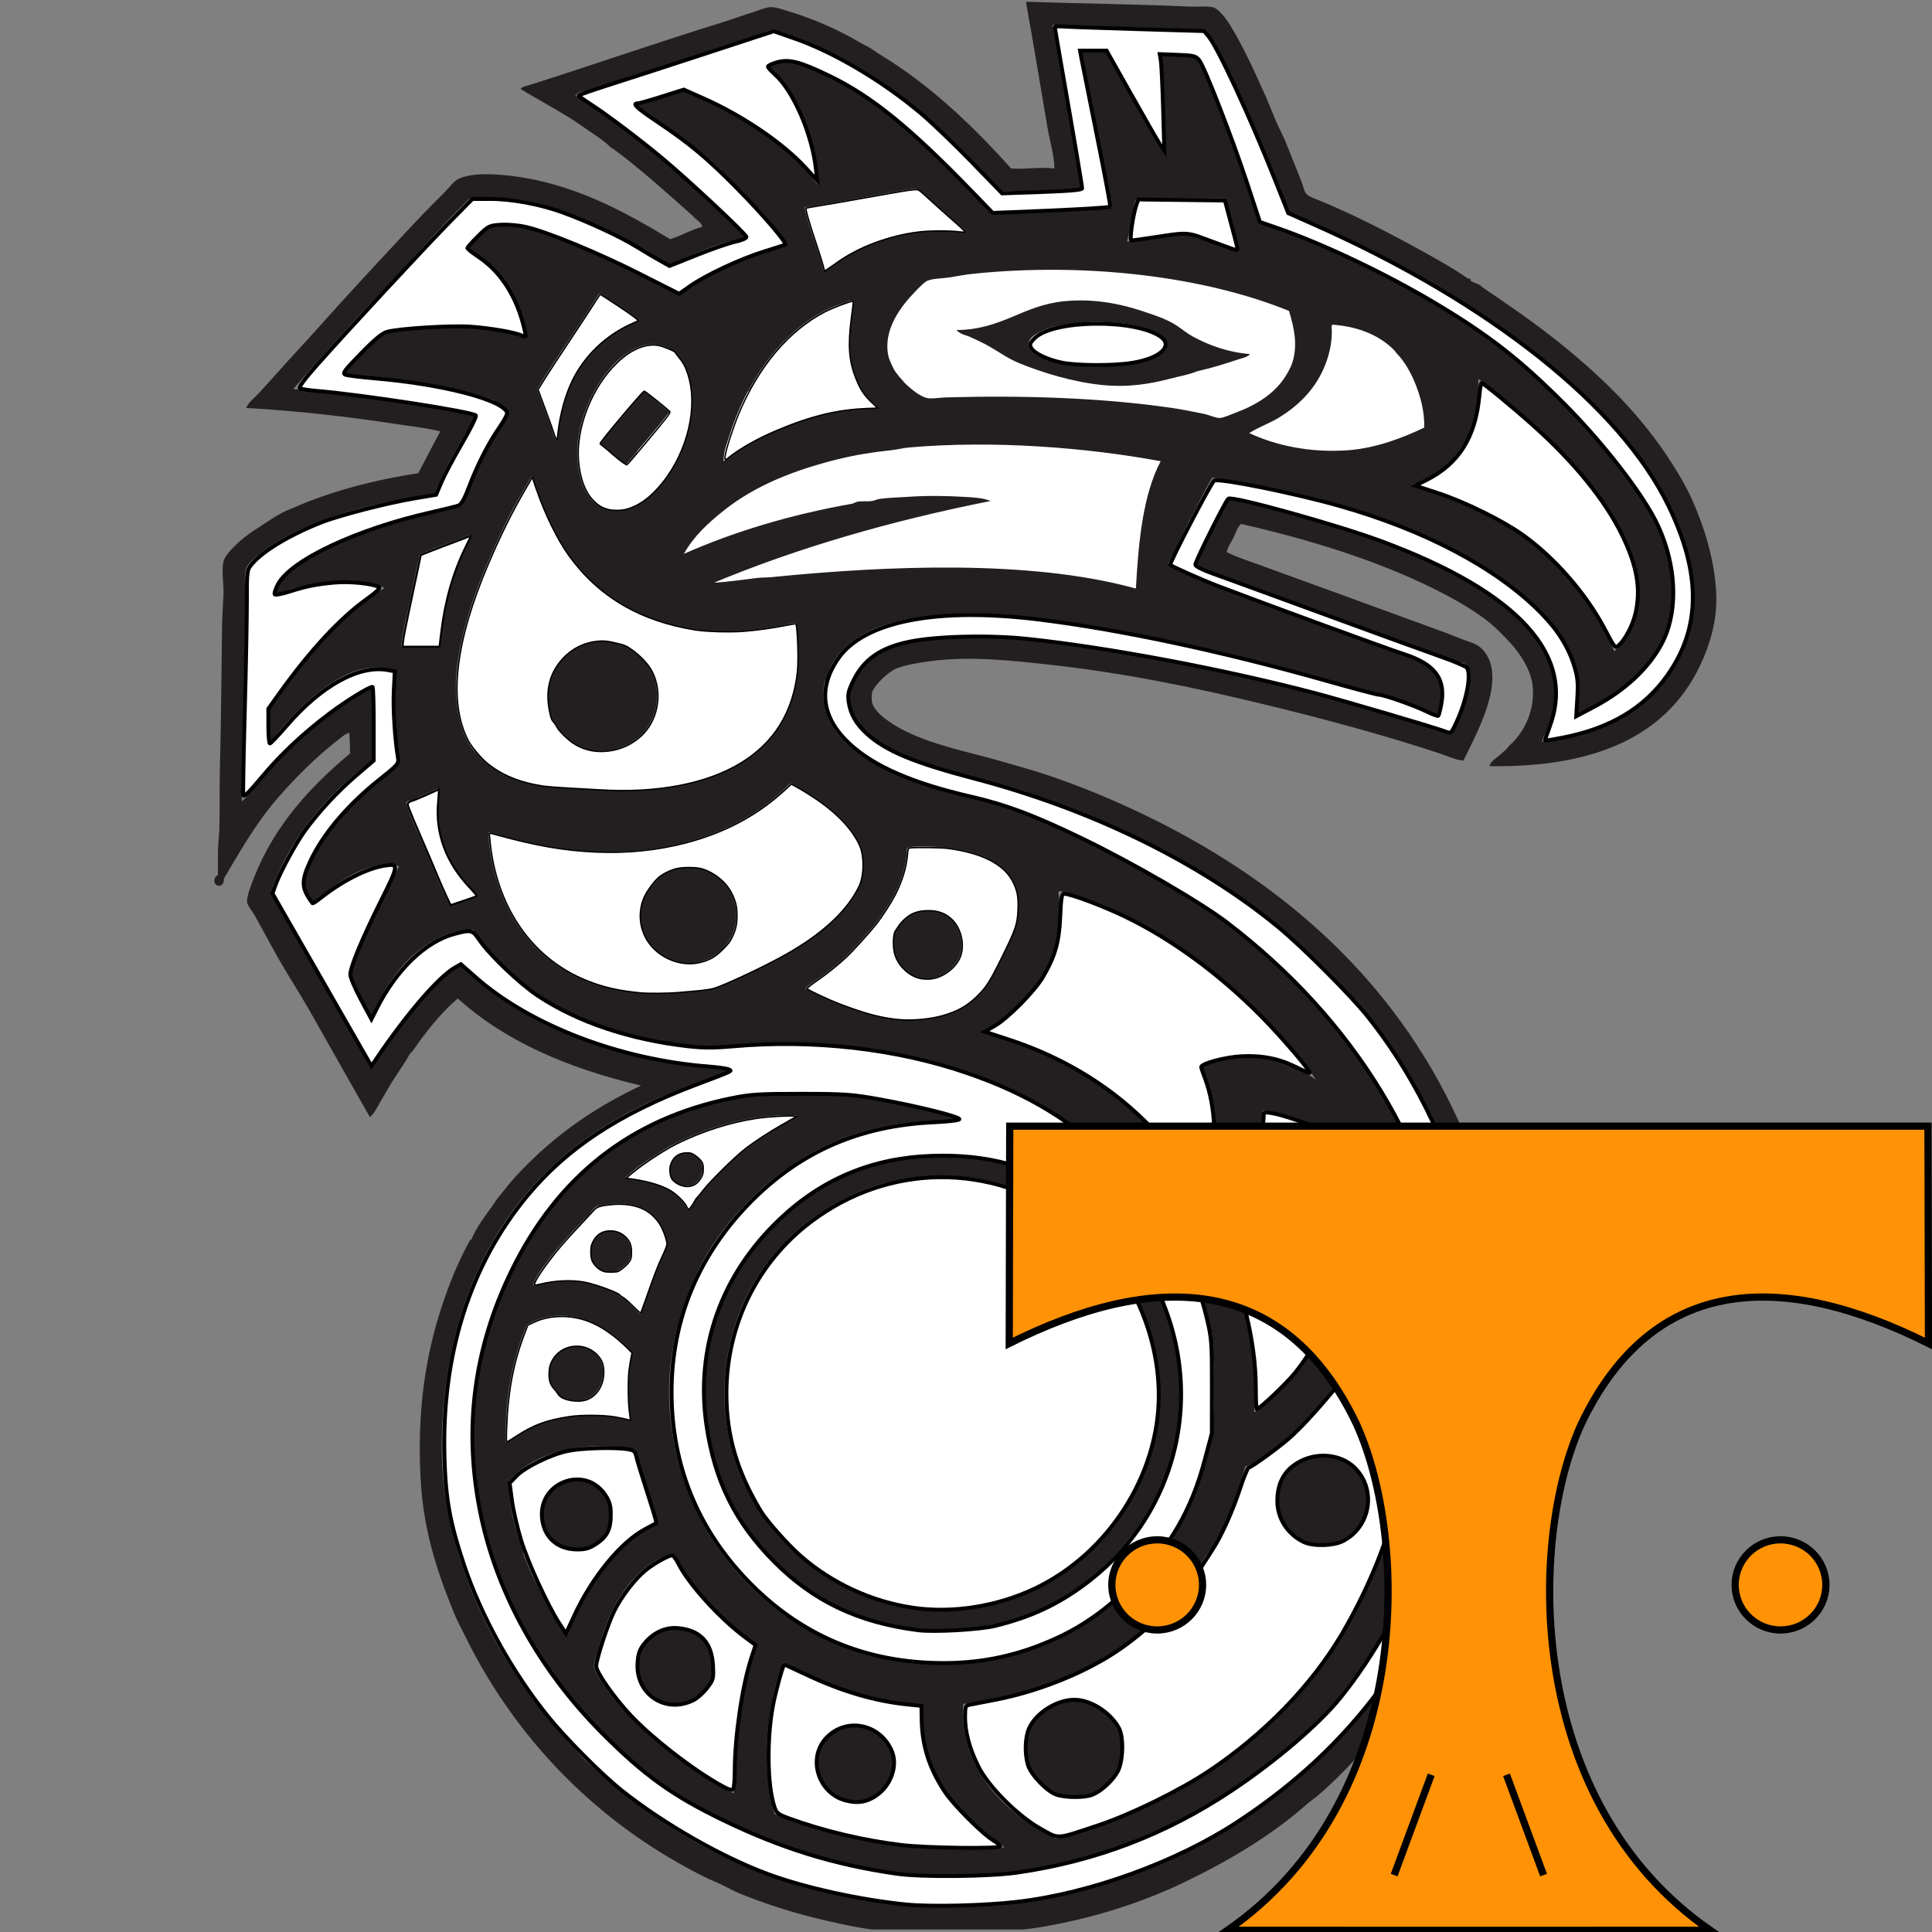 <?xml version="1.0" encoding="UTF-8" standalone="no"?>
<!-- Created with Inkscape (http://www.inkscape.org/) -->

<svg
   xmlns:dc="http://purl.org/dc/elements/1.1/"
   xmlns:cc="http://creativecommons.org/ns#"
   xmlns:rdf="http://www.w3.org/1999/02/22-rdf-syntax-ns#"
   xmlns:svg="http://www.w3.org/2000/svg"
   xmlns="http://www.w3.org/2000/svg"
   xmlns:sodipodi="http://sodipodi.sourceforge.net/DTD/sodipodi-0.dtd"
   xmlns:inkscape="http://www.inkscape.org/namespaces/inkscape"
   width="1000"
   height="1000"
   viewBox="0 0 1000 1000"
   id="svg2"
   version="1.1"
   inkscape:version="0.91 r13725"
   sodipodi:docname="#Logo2.svg"
   inkscape:export-filename="c:\Users\Tobiv\Source\Repos\ShadowRunHelper\ShadowRunHelper\ShadowRunHelper\Assets\Logo\Logo2.png"
   inkscape:export-xdpi="90"
   inkscape:export-ydpi="90">
  <rect x="0" y="0" width="1000" height="1000" fill="#808080" stroke="none"/>
  <defs
     id="defs4">
    <clipPath
       clipPathUnits="userSpaceOnUse"
       id="clipPath6309">
      <path
         id="path4141"
         d="M 0,1513 0,0 l 1179,0 0,1513 -1179,0 z"
         inkscape:connector-curvature="0" />
    </clipPath>
  </defs>
  <sodipodi:namedview
     id="base"
     pagecolor="#ffffff"
     bordercolor="#666666"
     borderopacity="1.0"
     inkscape:pageopacity="0.0"
     inkscape:pageshadow="2"
     inkscape:zoom="0.7"
     inkscape:cx="509.57797"
     inkscape:cy="305.46187"
     inkscape:document-units="px"
     inkscape:current-layer="layer1-0"
     showgrid="false"
     inkscape:window-width="1370"
     inkscape:window-height="977"
     inkscape:window-x="122"
     inkscape:window-y="-8"
     inkscape:window-maximized="1"
     units="px" />
  <g
     inkscape:groupmode="layer"
     id="layer2"
     inkscape:label="BG">
    <rect
       transform="translate(0,-52.362)"
       style="display:inline;opacity:1;fill:#ffffff;fill-opacity:1;stroke:#ffffff;stroke-width:2;stroke-miterlimit:4;stroke-dasharray:none;stroke-dashoffset:0;stroke-opacity:1"
       id="rect4356"
       width="284.286"
       height="104.286"
       x="458.929"
       y="192.362"
       ry="0.714" />
    <rect
       style="display:inline;opacity:1;fill:#ffffff;fill-opacity:1;stroke:#ffffff;stroke-width:2;stroke-miterlimit:4;stroke-dasharray:none;stroke-dashoffset:0;stroke-opacity:1"
       id="rect4356-1"
       width="284.286"
       height="104.286"
       x="330.714"
       y="203.571"
       ry="0.714" />
  </g>
  <g
     inkscape:label="Ebene 1"
     inkscape:groupmode="layer"
     id="layer1"
     transform="translate(0,-52.362)"
     style="display:inline;opacity:1">
    <g
       id="g4145"
       transform="matrix(5.637,0,0,5.637,-5327.209,-1394.359)"
       style="">
      <g
         id="g4147"
         transform="matrix(1.17,0,0,-1.17,964.727,433.818)"
         style="">
        <g
           id="g4149"
           transform="scale(0.1,0.1)"
           style="">
          <g
             id="g4151"
             clip-path="url(#clipPath6309)"
             style="">
            <path
               id="path4153"
               d="m 828.3,1385 c -10.09,25.18 -20.6,49.1 -31.76,72.15 -5.625,11.62 -11,23.53 -18.85,33.39 -38.01,2.54 -79.48,2.05 -119,4.31 -0.656,0.16 -1.855,-1.56 -0.539,-1.61 6.973,-43.3 15.68,-84.85 22.08,-128.7 -21.16,-0.02 -42.59,0.23 -63.01,-0.53 -42.99,48.79 -91.29,93.96 -157.8,120.1 -2.531,0.99 -4.981,1.31 -7.539,2.15 -5.422,1.78 -10.99,4.53 -15.08,4.31 -2.629,-0.15 -5.723,-2.1 -9.153,-3.23 -3.113,-1.02 -6.726,-2.27 -9.695,-3.23 -42.84,-13.85 -84.49,-27.65 -125.5,-40.92 -3.035,-0.99 -7.07,-0.78 -9.16,-3.77 46.5,-29.63 88.46,-66.56 126.5,-103.9 2.422,-2.37 6.66,-4.84 6.465,-8.08 -23.08,-3.84 -40.54,-13.3 -59.77,-21 -11.07,6.04 -21.4,13.75 -32.84,19.92 -11.44,6.17 -23.67,11.31 -36.07,16.7 -24.5,10.63 -53.59,19.38 -87.77,15.08 -24.13,-23.64 -46.16,-49.32 -69.47,-73.78 -11.61,-12.19 -23.26,-24.59 -34.46,-37.15 -11.36,-12.74 -22.89,-25.18 -33.92,-38.23 23.86,-2.16 48.78,-5.51 73.23,-8.63 12.05,-1.53 24.28,-3.23 36.07,-5.37 11.74,-2.14 23.54,-3.83 34.46,-7.01 -11.97,-19.26 -23.96,-38.49 -32.84,-60.85 -52.38,-8.52 -100.2,-19.66 -135.2,-45.77 -4.551,-3.41 -11.96,-9.5 -12.92,-13.46 -1.418,-5.84 -0.539,-14.87 -0.539,-22.61 0,-53.36 -2.949,-107 -2.695,-159.9 4.68,3.223 6.758,9.043 10.77,12.93 1.258,2.097 3.348,3.691 4.844,5.378 1.582,1.797 2.559,4.016 3.77,5.383 0.234,0.274 1.375,-0.265 1.609,0 0.703,0.801 0.918,2.391 1.621,3.231 0.918,1.105 1.797,1.73 2.695,2.695 8.633,9.258 17.44,17.66 26.93,25.85 7.5,6.472 15.3,12.52 23.69,18.3 8.321,5.75 16.84,12.08 26.92,15.62 -0.058,-19.22 -1.043,-37.65 0,-56.54 -30.04,-22.7 -57.37,-51.73 -73.77,-88.31 -2.195,-4.902 -6.25,-13.16 -5.926,-17.23 0.105,-1.36 0.918,-2.266 2.156,-4.309 2.91,-4.813 6.73,-10.88 8.613,-14.54 0.41,-0.801 0.695,-1.484 1.074,-2.149 22.27,-39.16 44.54,-77.02 65.7,-115.2 3.758,2.625 5.711,7.117 8.074,10.77 7.629,11.73 15.24,22.26 23.7,32.84 11.09,13.89 22.21,28.6 39.3,36.62 36.44,-36.98 86.91,-60.09 146.5,-73.23 17.66,-3.906 36.95,-6.062 56.54,-7.539 2.558,-0.195 5.742,-0.078 8.078,-1.621 -24.56,-9.414 -48.03,-17.51 -69.46,-28 -65.79,-32.2 -112.9,-81.9 -138.4,-154.5 -16.7,-47.59 -24.49,-116.4 -11.85,-171.8 8.976,-39.33 24.04,-74.38 42,-104.5 15.2,-25.48 32.4,-48.96 52.23,-69.46 4.141,-4.281 7.695,-8.992 11.84,-12.92 50.04,-47.3 111.8,-86.21 189,-103.9 40.18,-9.211 86.45,-14.78 133.5,-9.688 14.58,1.578 29.3,2.648 43.62,5.387 6.476,1.23 12.94,3.293 19.39,4.84 33.54,8.07 61.99,19.62 89.38,32.84 21.95,10.6 41.75,23.51 60.31,37.16 5.937,4.383 12.07,8.622 17.24,12.93 5.664,4.731 11.06,9.852 16.15,14.53 6.543,6.032 12.68,11.51 18.85,17.78 24.28,24.71 45.25,52.86 63,83.46 35.27,60.84 61.05,141.1 56.01,235.3 -3.352,62.47 -15.47,113.1 -35.55,159.9 -19.37,45.16 -45.72,84.23 -77.54,117.9 -31.5,33.37 -67.47,63.63 -107.7,87.77 -40.47,24.28 -85.56,45.26 -134.1,61.39 -2.93,0.964 -5.684,2.371 -8.614,3.23 -9.738,2.852 -18.89,5.559 -28.55,8.078 -12.94,3.367 -26.14,5.938 -38.77,10.22 -23.59,8.027 -47.3,16.23 -62.46,35.55 -3.894,6.894 -7.969,15.23 -5.391,25.84 1.114,4.563 5.032,10.29 7.004,13.47 4.18,6.719 11.86,12.45 18.31,16.16 11.91,6.81 29.53,8.69 45.23,10.23 35.89,3.52 72.08,-1.01 103.4,-5.39 54.14,-7.57 103.9,-17.48 154,-29.07 49.81,-11.52 98.84,-26.86 144.3,-40.93 2.762,5.352 5.293,11.09 7.539,16.69 1.825,4.57 3.047,7.734 4.305,12.93 1.906,7.863 3.906,21.84 -1.621,25.85 -0.996,0.723 -2.508,0.547 -3.77,1.074 -2.195,0.926 -4.824,1.348 -6.992,2.149 -30.82,11.41 -65.34,24.33 -93.7,34.46 -15.77,5.65 -31.22,11.54 -46.85,17.24 -15.57,5.68 -31.13,11.78 -47.38,16.69 -3.27,3.02 -9.774,2.79 -12.93,5.93 8.781,17.42 16.88,35.53 26.39,52.22 55.72,-12.88 115,-29.26 163.7,-52.76 16.61,-8.03 31.75,-16.47 45.77,-26.92 18.37,-13.71 36.52,-31.34 43.62,-53.32 4.9,-15.16 3.07,-32.72 -1.61,-45.24 -1.69,-4.5 -4.21,-8.515 -5.4,-12.93 32.43,3.839 58.63,12.95 79.16,30.16 13.92,11.66 27.26,29.55 33.93,48.47 2.42,6.86 4.72,14.77 5.38,22.07 2.02,21.9 -1.54,38.6 -6.45,54.39 -15.26,49 -44.69,83.37 -75.93,114.7 -6.33,6.34 -13.22,12.55 -19.92,18.31 -37.55,32.26 -81.61,60.9 -124.9,84.54 -28.88,15.74 -59.44,30.56 -90.47,43.08 -4.023,12.7 -9.609,24.85 -14.54,37.15 z M 2.8,823.6 l 0,20.46 c 0,6.719 0.898,13.37 1.074,18.85 0.539,16.72 0.031,34.45 0.547,52.77 0.957,34.73 1.066,70.2 1.613,106.1 0.117,7.71 0.633,16.5 1.074,24.76 0.496,9.31 -1.68,19.15 0,26.93 1.062,4.92 7.723,11.34 12.39,15.61 5.266,4.84 11.11,8.63 16.15,11.85 6.106,3.89 11.57,7.83 17.23,10.77 3.039,1.58 6.516,2.91 9.699,4.31 28.07,12.35 61.49,21.4 97.46,26.92 5.762,10.94 11.45,21.95 17.24,32.85 -11.33,2.76 -23.71,4.03 -36.08,5.93 -36.25,5.53 -76.05,10.18 -116.3,12.38 2.156,4.9 6.738,8.09 10.23,11.85 10.2,10.97 20.04,22.51 30.69,33.92 11.96,12.83 23.87,26.47 36.07,39.84 14.8,16.25 30.5,33.12 46.85,50.62 6.386,6.85 13.35,14.4 21,22.08 3.156,3.16 7.07,7.01 10.76,10.77 4.649,4.73 7.258,9.29 12.4,11.31 10.09,3.97 24.61,3.4 36.61,2.15 51.42,-5.34 92.75,-28.7 128.2,-50.08 8.965,2.7 15.95,7.39 25.3,9.7 -1.191,4.19 -5.293,5.47 -7.539,8.61 -20.05,17.73 -39.96,35.91 -61.93,52.24 -1.062,0.79 -2.215,1.03 -3.23,2.15 -3.567,3.92 -10.74,8.48 -15.62,11.84 -2.839,1.97 -5.82,4.02 -8.613,5.93 -13.89,9.54 -30.48,17.97 -45.77,27.46 1.269,1.87 3.992,2.08 5.925,2.7 50.82,16.15 100.7,33.55 152.4,49.54 7.785,2.4 15.68,5.38 24.24,8.07 4.25,1.34 8.684,3.29 12.38,3.77 4.621,0.6 9.856,-1.47 15.62,-3.23 20.86,-6.36 38.79,-14.49 55.47,-24.23 3.719,-2.18 7.586,-3.74 11.3,-6.46 3.664,-2.68 9.152,-5.8 13.47,-8.61 35.94,-23.44 66.43,-53.08 94.24,-84.01 11.73,-0.74 23.16,1.54 33.91,0 -0.176,10.67 -3.554,21.08 -5.379,31.77 -5.5,32.14 -10.84,65.25 -16.69,97.47 -0.047,0.76 -0.086,1.52 0.539,1.61 41.19,-1.38 85.44,-1.83 128.2,-3.77 6.016,-0.27 12.72,0.62 17.77,-0.54 4.101,-0.94 10.09,-8.51 13.46,-14 10.53,-17.1 19.37,-36.95 27.47,-54.92 2.645,-5.88 5.243,-12.6 8.075,-19.39 2.668,-6.41 6.23,-12.68 8.613,-18.85 3.418,-8.83 8.059,-19.84 11.85,-29.61 1.531,-3.96 2.109,-7.83 3.769,-9.69 2.059,-2.34 8.672,-4.45 13.46,-6.47 31.4,-13.23 63.2,-30.15 91.54,-46.3 7.176,-4.1 14.61,-8.64 21.54,-13.47 0.43,-0.3 1.699,-0.15 2.156,-0.54 0.344,-0.28 0.129,-1.37 0.539,-1.61 2.129,-1.32 4.832,-1.83 7,-3.23 0.86,-0.57 1.817,-1.56 2.688,-2.16 20.03,-13.45 40.82,-27.86 59.77,-43.08 37.35,-29.97 68.91,-61.73 93.69,-103.4 3.55,-5.95 7.18,-12.56 10.24,-19.38 8.43,-18.8 16.84,-43.47 18.84,-69.46 1.5,-19.42 -2.05,-34.95 -7.53,-49.54 -23.77,-63.17 -81.31,-91.84 -170.2,-90.47 0.68,3.789 5.38,6.238 8.61,9.16 1.57,1.426 3.2,2.82 4.85,4.305 0.82,0.742 1.26,1.933 2.15,2.695 9.89,8.43 20.46,25.58 18.31,46.85 -1.22,12.01 -9.38,24.75 -17.23,33.38 -5.61,6.15 -13.06,13.73 -19.92,18.84 -12.86,9.58 -26.96,17.37 -42,24.78 -43.48,21.43 -96.48,38.06 -149.7,50.07 -3.106,-2.75 -4.082,-7.05 -5.93,-10.77 -1.816,-3.67 -4.473,-7.12 -5.379,-11.3 7.781,-4.01 16.43,-6.66 24.77,-9.69 48.65,-17.67 98.68,-35.87 149.2,-54.39 3.875,-1.42 8.309,-3.42 12.38,-4.85 8.113,-2.85 12.27,-4.04 16.7,-10.23 16.25,-22.75 -7.813,-64.68 -17.24,-84.54 -6.602,0.723 -12.94,3.789 -19.38,5.918 -43.38,14.32 -89.58,26.78 -136.8,38.23 -53.2,12.9 -108,24.5 -169.1,31.23 -28.53,3.145 -62.36,6.926 -93.16,2.695 -9.48,-1.296 -19.69,-2.851 -26.92,-5.925 -5.976,-2.532 -17.73,-13.25 -18.85,-19.39 -0.168,-0.906 -0.293,-4.676 0,-6.453 1.472,-8.828 16.41,-18.26 26.39,-23.16 23.37,-11.47 48.87,-16.04 75.39,-23.7 13.13,-3.789 25.8,-7.257 37.68,-11.31 24.38,-8.301 47.84,-18.05 70.01,-28.54 110.5,-52.27 199.9,-130.3 250.9,-242.3 20.62,-45.29 33.99,-98.78 38.23,-159.4 4.54,-64.68 -4.81,-124.8 -20.99,-173.9 -13.58,-41.26 -33.1,-78.61 -56.01,-111.5 -0.418,-0.598 -0.555,-1.469 -1.075,-2.156 -1.765,-2.301 -4.324,-5.742 -6.464,-8.613 -19,-29.1 -40.9,-54.1 -64.9,-74.6 -2.226,-1.891 -4.804,-3.41 -7.004,-5.383 -27.8,-24.73 -61.8,-45.11 -98,-62.43 -33.4,-15.94 -71.4,-28.08 -113.1,-35 -14.4,-2.391 -29.3,-2.75 -44.7,-4.301 -27.2,-2.762 -56.5,-1 -82.4,2.141 -16.2,1.976 -35.1,6.179 -51.1,10.24 -19.42,4.93 -37.95,11.08 -56,18.3 -5.773,2.309 -11.11,5.508 -16.69,8.09 -2.899,1.32 -5.86,2.418 -8.614,3.77 -62.76,30.61 -114.8,75.1 -154,129.2 -13.79,19.05 -26.12,39.32 -37.15,61.94 -2.695,5.52 -5.715,10.95 -8.078,16.69 -11.63,28.18 -22.86,60.38 -25.85,96.92 -2.395,29.3 -1.68,61.5 3.23,92.08 3.41,21.23 8.488,40.38 15.08,59.24 5.617,16.07 12.02,31 19.92,45.22 0.176,0.324 0.852,-0.02 1.074,0.547 3.879,9.679 11.21,18.89 17.24,27.46 1.269,1.809 2.117,3.458 3.769,5.383 3.75,4.383 8.231,10.53 12.38,15.08 27.32,30.01 59.25,53.7 99.62,72.7 -57.23,13.5 -106.7,34.77 -143.8,68.39 -10.98,-9.375 -20.18,-20.51 -29.08,-32.31 -2.859,-3.789 -5.136,-8.02 -8.621,-11.31 -4.609,-8.547 -10.6,-16.26 -15.62,-24.76 -2.5,-4.239 -5.019,-8.672 -7.539,-12.92 -2.441,-4.129 -4.422,-8.699 -8.074,-11.84 -15.15,26.33 -31.5,55.74 -47.92,84.54 -7.41,12.98 -16.55,26.95 -24.77,41.46 -5.617,9.922 -11.5,21.16 -17.77,32.31 -2.156,3.84 -5.633,7.636 -5.926,10.23 -0.527,4.719 3.309,14.06 5.391,19.39 16.08,41.15 44.58,71.76 75.38,97.46 -0.067,5.781 -0.203,9.843 -0.535,16.15 -2.395,-0.266 -5.403,-2.754 -8.079,-4.844 -17.77,-13.9 -34.69,-30.5 -49.61,-48 -17.27,-20.3 -30.38,-44 -44.15,-67.3 l -0.633,0.809 -0.988,-0.274"
               inkscape:connector-curvature="0"
               style="fill:#231f20;fill-rule:evenodd" />
            <path
               id="path4155"
               d="m 446.5,209.8 c -12.72,-29.62 -18.12,-83.21 -7,-119 48.25,-20.11 111.6,-32 180.4,-26.39 -2.532,3.73 -7.168,5.02 -10.77,7.539 -1.668,1.18 -3.144,2.953 -4.844,4.312 -12.03,9.617 -22.64,20.13 -31.23,32.85 -11.59,17.16 -20.16,39.5 -17.77,67.84 -45.51,1.704 -77.66,16.76 -108.8,32.85 z m -73.77,64.62 c -1.765,2.539 -4.648,6.129 -7,10.23 -1.554,2.699 -3.82,11.46 -7.539,10.23 -6.855,-2.269 -13.45,-6.039 -18.31,-9.68 -8.77,-6.597 -15.76,-14.86 -22.08,-24.78 -7.317,-11.49 -11.91,-24.23 -16.15,-39.31 -1.515,-5.379 -4.062,-11.4 -3.769,-15.07 0.273,-3.398 6.269,-11.91 8.074,-14.55 4.355,-6.351 8.984,-12.17 12.93,-16.69 17.3,-19.83 35.32,-34.15 56,-48.46 10.39,-7.187 20.68,-14.65 32.85,-19.39 0.93,43.94 4.914,84.84 17.77,116.9 -19.94,14.21 -38.4,29.88 -52.77,50.61 z m -141.5,77.5 c -0.058,-22.39 5.188,-38.67 10.76,-54.38 0.391,-1.082 0.234,-2.312 0.547,-3.23 1.015,-3.031 2.492,-5.949 3.769,-9.153 3.332,-8.367 7.239,-15.45 10.76,-22.62 5.762,-11.68 11.26,-22.44 18.85,-31.78 7.531,18.66 16.65,36.66 28.01,51.7 11.41,15.12 24.76,29.08 44.15,36.07 -6.281,19.03 -13.14,37.49 -17.77,58.16 -39.97,8.34 -81.35,-2.711 -99.08,-24.77 z m 371,-231.5 c 13.57,-21.82 34.94,-37.48 58.16,-49 44.3,10.02 84.8,29.68 118.5,51.15 6.848,4.359 13.57,9.152 19.92,14 39.1,29.89 70.18,63.88 94.76,109.9 7.375,13.76 15.46,28.97 21.54,46.3 2.844,8.082 5.547,17.2 8.079,25.84 2.742,9.371 5.468,19.56 4.851,29.62 -1.113,18.03 -7.558,33.42 -15.62,47.39 -8.027,13.91 -16.76,26.5 -27.46,36.62 0.168,1.09 -1.551,-0.109 -1.609,-0.539 -18.22,-22.94 -37.97,-46.18 -62.46,-61.92 -3.645,-2.351 -7.434,-5.25 -11.86,-6.472 -6.496,-23.33 -14.9,-45.03 -25.84,-63.01 -1.575,-2.57 -3.692,-4.859 -5.391,-7.531 -3.391,-5.352 -6.125,-10.68 -9.688,-15.62 -3.476,-4.809 -7.5,-9.5 -11.31,-13.99 -38.94,-45.91 -94.48,-76.53 -169.1,-86.17 -2.07,-23.29 5.996,-42.81 14.53,-56.53 z m -326.3,361.3 c -11.24,0.899 -22.46,-2.152 -30.69,-7 -10.8,-25.7 -17.4,-55.5 -16.7,-92.6 6.602,3.34 12.72,8.942 20.46,12.38 21.18,9.43 52.41,12.64 77.55,4.852 -3.153,16.35 -2.93,38.16 1.074,53.31 -11.62,12.8 -28.34,27.21 -51.7,29.08 z m 73.23,42.54 c 1.902,4.687 5.703,9.492 5.926,13.47 0.129,2.266 -1.465,7.039 -2.695,10.22 -5.821,15.13 -18.93,23.55 -41.46,21.54 -3.778,-0.34 -9.043,-1.063 -11.3,-2.156 -2.344,-1.125 -3.926,-4.414 -6.465,-7.004 -12.27,-12.5 -23.3,-24.08 -32.85,-37.15 -4.074,-5.574 -8.515,-11.02 -10.23,-17.77 7.062,1.41 14.35,3.211 22.07,3.769 17.18,1.231 33.75,-5.16 45.24,-10.77 0.371,-2.141 2.707,-2.328 4.308,-3.231 4.11,-4.148 8.145,-8.367 12.39,-12.39 5.097,13.96 9.472,27.62 15.07,41.46 z m 9.16,91.01 c -4.621,-2.363 -8.574,-5.39 -12.93,-8.078 -7.61,-4.715 -15.32,-9.785 -21,-15.61 -0.04,-0.039 -3.125,-1.359 -1.075,-2.16 19.95,-2.168 40.98,-7.801 47.92,-24.77 3.125,2.071 4.766,5.645 6.465,9.153 3.527,2.539 5.293,6.484 8.078,9.687 2.793,3.223 6.121,6.113 9.149,9.16 5.851,5.867 11.58,12.45 18.31,17.76 10.16,8.027 21.49,15.25 32.31,21.54 1.972,1.152 3.847,2.148 5.918,3.234 1.797,0.938 4.121,1.895 5.39,3.77 -37.39,1.453 -71.91,-10.06 -98.54,-23.69 z m 579.3,-182 c -1.395,30.65 -6.239,64.17 -13.46,94.78 -5.996,25.38 -13.27,50.22 -23.15,71.07 -1.133,2.375 -3.086,4.805 -3.769,6.465 -0.528,1.25 -0.071,2.434 -0.547,3.235 -2.246,3.769 -9.141,9.023 -14,12.38 -8.328,5.762 -17.24,9.286 -26.92,12.93 -9.375,3.516 -22.17,8.074 -32.85,8.613 l 0,-1.613 c -0.273,-6.582 -1.652,-11.62 -2.695,-16.7 -1.094,-5.32 -1.652,-10.77 -3.234,-16.69 -2.813,-10.62 -9.825,-25.21 -14.53,-33.92 -2.312,-4.29 -5.496,-10.05 -9.16,-15.08 -1.406,-1.933 -3.535,-4.269 -5.379,-6.464 -2.492,-2.961 -5.265,-5.274 -5.382,-7.004 -0.137,-2.012 3.859,-6.727 5.917,-10.22 6.399,-10.83 11.38,-23.16 15.08,-34.46 8.886,-27.2 14.88,-60.12 12.38,-94.78 30.94,23.82 56.09,53.4 64.62,99.62 3.515,-2.93 4.746,-7.539 7,-11.31 2.324,-3.902 5.195,-7.468 7.539,-11.31 9.64,-15.77 19.69,-32.27 29.08,-47.38 2.101,-3.399 4.511,-6.641 6.457,-9.699 2.402,-3.789 3.875,-8.379 7.539,-11.31 -0.313,5.68 -0.227,12.03 -0.539,18.85 z m -112.5,281.1 c -17.27,17.94 -37.35,35.89 -58.15,50.61 -4.25,3.008 -8.84,5.605 -13.47,8.613 -7.343,4.758 -15.68,10.66 -23.15,14.54 -2.746,1.414 -5.383,2.605 -7.539,3.769 -17.53,9.415 -38.31,18.5 -59.78,23.15 -0.028,-0.692 -0.684,-0.75 -0.535,-1.621 6.941,-49.74 -22.77,-85.01 -51.15,-103.4 -3.086,-1.992 -6.906,-2.793 -9.16,-5.918 39.63,-10.2 73.26,-26.58 101.8,-47.93 6.993,-5.234 13.37,-11.32 19.92,-17.23 1.289,-1.164 2.715,-1.934 3.77,-2.696 2.324,-1.66 4.109,-4.445 5.926,-6.457 3.007,-3.339 6.379,-6.316 9.152,-9.695 5.625,-6.828 11.15,-13.65 16.15,-21.01 5.117,-7.5 9.551,-15.29 14.54,-23.14 4.102,9.219 8.918,20.78 10.77,33.38 3.574,24.3 -1.906,50.36 -9.699,67.85 11.03,5.52 25,8.985 40.93,8.078 20.01,-1.144 37.31,-9.843 49,-18.31 -11.02,17.01 -24.86,32.36 -39.31,47.39 z m -329,9.688 c 11.28,-4.238 23.79,-8.106 37.7,-9.688 18.98,-2.179 37.14,1.348 48.99,6.993 8.399,3.992 13.94,8.945 19.39,15.08 3.719,4.179 6.551,8.504 9.16,13.46 2.625,5 4.668,10.43 7.539,15.62 5.41,9.793 11,21.35 11.84,33.93 0.684,10.18 -1.152,17.78 -4.305,23.69 -8.8,16.45 -31.73,24.47 -57.08,26.39 -6.199,0.468 -20.14,1.316 -25.31,-0.539 -0.32,-0.028 -0.633,-0.086 -0.535,-0.536 -0.657,-22.81 -11.65,-40.94 -22.08,-55.47 -3.133,-4.375 -6.7,-8.332 -10.22,-12.38 -6.953,-7.981 -14.12,-15.96 -22.08,-22.62 -4.023,-3.371 -8.289,-6.582 -12.38,-9.7 -4.324,-3.281 -9.207,-5.789 -12.93,-9.687 10.81,-6.453 21.37,-10.43 32.32,-14.54 z m -321.5,171.2 c -4.14,-2.109 -8.504,-4.031 -12.92,-5.926 -1.777,-0.761 -3.457,-1.855 -5.39,-2.695 -1.836,-0.781 -5.039,-0.195 -5.918,-2.687 4.285,-13.22 10.77,-26.33 16.69,-39.85 5.918,-13.53 10.79,-27.89 17.77,-40.38 4.746,1.867 9.687,3.145 14.53,4.844 2.461,0.871 5.344,1.359 7.004,3.234 -17.34,16.58 -33.8,38.45 -31.23,73.77 0.235,3.242 1.758,6.433 1.075,9.695 l -1.614,0 z m 276.2,3.235 c -32.67,-33.31 -87.17,-56.16 -156.2,-52.24 -29.21,1.66 -54.83,8.047 -79.7,15.08 0.984,-18.78 5.262,-36.86 11.86,-52.23 21.78,-50.88 71.02,-81.43 142.7,-73.23 6.699,0.773 13.84,0.586 20.46,2.16 5.566,1.316 11.89,4.539 17.77,7 5.879,2.453 11.68,5.39 17.23,8.078 33.65,16.26 67.87,36.41 82.39,68.93 1.942,8.398 2.071,18.54 0,26.92 -10.97,24.21 -32.38,37.97 -54.93,50.62 -0.633,-0.266 -1.219,-0.578 -1.61,-1.074 z m -289.7,180.6 c -3.203,-14.08 -5.597,-27.33 -8.613,-40.93 -2.375,-10.73 -5.148,-21.26 -5.918,-31.77 9.883,0.34 21.16,-0.7 30.14,0.54 2.265,32.65 11.26,61.86 23.16,84 0.363,0.68 3.039,2.64 1.074,3.77 -12.88,-5.61 -27.31,-9.66 -39.85,-15.61 z m 65.16,19.92 c -14.28,-30.61 -28.9,-63.68 -35,-101.8 -4.297,-26.83 -0.664,-52.08 9.16,-67.84 1.57,-2.527 4.148,-4.941 5.918,-7 14.64,-17.08 37.64,-25.39 66.78,-26.39 15.52,-0.527 32.62,-2.16 47.92,-2.16 25.06,0 48.34,3.555 67.32,10.23 47.26,16.64 77.7,52.84 67.84,121.7 -16.39,-3.79 -34.41,-6.5 -52.76,-7 -18.36,-0.5 -37.17,2.88 -52.24,7.54 -26.69,8.27 -48.18,22.8 -64.08,40.93 -2.371,2.71 -4.101,5.81 -7,8.08 -13.1,18.66 -23.3,40.23 -30.7,64.61 -0.027,0.33 -0.078,0.64 -0.535,0.54 -8.027,-13.8 -15.93,-27.14 -22.62,-41.46 z m 318.8,64.08 c -4.68,-0.41 -9.27,-1.67 -14,-2.16 -14.94,-1.53 -28.71,-3.85 -41.46,-7 -35.62,-8.8 -65.64,-21.05 -89.92,-40.38 -12.16,-9.68 -23.67,-20.26 -31.23,-33.93 39.54,17.51 83.85,30.81 131.9,39.31 1.367,0.24 2.843,1.36 4.308,1.62 3.66,0.65 7.52,-0.03 11.31,0.54 2.019,0.3 3.847,1.3 5.926,1.61 6.574,1 14.02,1.1 21.54,1.62 15.42,1.04 30.36,0.92 45.23,0 6.941,-0.44 14.41,-0.65 20.46,-3.23 -78.13,-15.56 -150.8,-36.55 -217,-64.08 11.08,0.52 24.15,2.55 34.46,3.76 3.449,0.41 6.691,0.19 10.23,0.54 92.64,9.27 202.5,13.47 283.2,-8.07 1.785,-0.48 3.496,-1.38 3.23,0 2.063,37.73 5.832,73.37 19.39,99.08 -58.12,10.76 -131.4,16.57 -197.6,10.77 z m 446.9,52.23 c 0.508,-18.45 -3.75,-32.15 -8.613,-45.24 -4.309,-6.09 -8.391,-12.43 -12.92,-18.3 -6.883,-6.05 -14.21,-10.7 -22.62,-14.54 -1.504,-0.68 -2.801,-1.53 -4.305,-2.16 -1.418,-0.57 -3.312,-0.68 -4.308,-2.15 76.72,-19.66 130.1,-62.65 159.4,-129.8 11.7,10.79 18.67,24.46 18.85,44.7 0.19,22.26 -7.46,39.74 -16.69,56.53 -8.88,16.12 -19.71,29.58 -31.23,42.54 -23.56,26.49 -49.6,49.25 -77.55,70.01 l 0,-1.62 z m -652.6,28.54 c -5.293,-0.65 -11.34,-4.02 -15.08,-6.46 -6.739,-4.39 -11.43,-8.93 -16.69,-15.62 -11.2,-14.2 -20.96,-35.22 -22.62,-56.01 -1.961,-24.57 6.32,-50.98 28.54,-52.22 11.63,-0.65 21.68,5.84 27.46,10.77 4.082,3.47 6.23,6.1 9.699,10.22 11.72,14 22.23,36.27 23.69,58.16 1.101,16.47 -2.09,30.61 -8.078,39.32 -1.504,2.17 -4.09,3.62 -4.844,6.45 -6.629,3.42 -11.71,6.67 -22.08,5.39 z m 603.1,-30.69 c -3.64,9.13 -8.808,17.93 -14.53,23.69 -0.762,0.76 -1.328,1.86 -2.156,2.7 -11.46,11.6 -28.22,18.55 -48.47,19.92 -0.027,-0.7 -0.683,-0.76 -0.535,-1.62 1.023,-11.86 -2.266,-24.03 -6.457,-33.38 -7.539,-16.8 -20.01,-28.79 -34.47,-37.7 -7.898,-4.87 -16.48,-7.75 -23.69,-12.38 20.32,-9.53 47.34,-15.66 77.55,-13.47 22.6,1.65 44.21,10.31 59.76,17.77 0.41,13.28 -3.351,25.33 -7.004,34.47 z m -448,63.53 c -9.348,-2.85 -15.27,-5.83 -22.62,-10.22 -5.774,-3.47 -10.62,-7.04 -15.62,-11.31 -23.82,-20.34 -41.17,-49.28 -51.69,-81.86 -2.219,-6.84 -5.098,-13.93 -4.844,-20.99 13.5,11.36 29.94,19.84 47.92,26.92 20.8,8.19 44.04,15.17 72.7,14.54 -1.523,3.46 -5.457,4.96 -8.074,8.08 -6.476,7.68 -11.73,20.01 -13.47,32.31 -2.089,14.9 0.832,29.64 2.696,44.16 -3.535,0.39 -4.707,-0.92 -7,-1.63 z m -176.1,-3.23 c -5.059,3.3 -10.2,6.79 -15.07,10.23 l -1.621,0 c -15.45,-25.65 -33.22,-48.98 -48.47,-74.84 3.605,-10.21 7.753,-20.92 11.31,-30.69 1.242,-3.4 1.574,-7.64 4.309,-10.24 3.406,49.54 26.16,79.75 64.08,94.78 -3.906,4.46 -9.453,7.45 -14.54,10.76 z m 276.2,25.85 c -5.52,-0.58 -11.39,-1.81 -17.23,-2.69 -6.503,-0.99 -13.62,-0.88 -17.77,-2.69 -2.492,-1.08 -6.535,-5.34 -9.687,-8.61 -10.56,-10.95 -25.23,-29.27 -21.01,-50.09 0.781,-3.83 5.011,-12.73 7.004,-14.53 0.82,-0.74 1.074,-1.66 1.621,-2.16 1.843,-1.68 3.328,-4.01 5.379,-5.92 3.918,-3.68 11.24,-9.77 16.69,-10.77 4.063,-0.75 9.434,0.39 14.54,0.54 61.3,1.71 122.2,-0.32 176.1,-8.08 9.402,-1.36 17.87,-3.06 26.39,-4.85 4.394,-0.92 9.218,-3.29 12.38,-3.23 2.878,0.06 8.359,2.58 12.93,4.31 16.66,6.3 30.42,15.17 38.77,28.54 2.226,3.56 4.441,7.67 5.379,10.77 4.375,14.35 1.183,27.39 -2.684,40.39 -65.42,26.71 -158.4,38.54 -248.8,29.07 z m 130.3,59.24 c -1.086,0.82 -2.442,-2.73 -2.688,-3.77 -2.059,-8.75 -3.711,-21.16 -5.926,-30.16 11.46,1.36 23.72,2.94 35.01,4.85 3.391,0.57 6.641,2.41 10.23,2.15 3.464,-0.25 6.746,-2.46 10.23,-3.77 11,-4.14 21.96,-7.5 32.3,-11.3 -3.196,14.39 -7.754,27.42 -10.77,42 l -68.39,0 z m -139.5,-22.08 c -8.457,7.78 -15.58,13.45 -24.23,21.53 -4.308,4.03 -7.531,9.01 -13.47,8.09 -26.43,-4.09 -56.42,-10.42 -84.54,-14.54 3.711,-18.01 10.84,-32.6 15.08,-50.08 5.762,2.99 10.7,7.71 16.7,11.31 22.75,13.63 57.89,24.89 94.23,18.84 -0.301,2.16 -2.41,3.6 -3.769,4.85 z m 95.31,138.4 17.77,0 c 16.48,-27.31 30.99,-56.6 47.92,-83.47 -0.761,24.82 -2.226,54.02 -3.234,79.16 8.809,-0.1 20.03,0.31 26.39,-0.54 6.758,-8.94 10.34,-20.01 14.54,-30.69 4.219,-10.73 8.933,-21.32 12.92,-32.31 4.054,-11.17 7.441,-22.65 11.31,-33.93 3.84,-11.15 7.61,-22.32 11.31,-33.38 36.48,-11.83 72.82,-28.21 106.1,-45.77 64.92,-34.29 123.2,-78.07 168,-135.7 5.36,-6.9 10.28,-14.63 16.16,-22.07 10.94,-13.88 20.87,-28.93 27.46,-47.93 5.54,-16.02 9.05,-34.98 5.39,-54.93 -1.17,-6.34 -2.14,-11 -4.32,-16.15 -5.66,-13.46 -15.88,-27.01 -26.38,-36.08 -12.84,-11.09 -27.38,-20.43 -43.62,-27.46 10.51,44.53 -18.51,74.85 -41.46,94.24 -15.59,13.16 -31.71,23.34 -50.62,33.38 -6.191,3.28 -12.05,6.81 -18.31,9.69 -52.27,24.09 -112.2,39.58 -175,48.46 -12.21,-21.9 -23.34,-44.87 -34.46,-67.84 2.617,-3.82 8.496,-4.76 12.38,-7.01 2.441,-1.41 8.019,-2.42 10.23,-4.84 14.48,-4.24 28.44,-11.11 43.61,-16.7 28.77,-10.58 58.57,-21.33 88.31,-32.3 7.168,-2.65 14.71,-5.53 22.08,-8.08 7.558,-2.615 16.04,-4.197 22.08,-7.537 3.074,-1.711 9.93,-7.609 11.84,-10.77 4.543,-7.5 4.629,-21.72 0,-31.23 -10.89,6.387 -24.21,11.19 -38.77,15.62 -5.019,1.523 -10.37,1.824 -15.62,3.23 -23.1,6.191 -49.15,14.35 -72.68,20.46 -39.66,10.3 -81.95,19.9 -122.2,26.92 -39.43,6.87 -89.42,15.94 -135.2,12.93 -22.62,-1.49 -44.35,-5.06 -61.39,-13.47 -11.89,-5.87 -23.02,-15 -29.07,-26.92 -2.039,-4.012 -2.793,-8.621 -5.39,-12.92 -6.622,-35.44 23.8,-56.43 46.31,-67.85 12.54,-6.359 25.01,-10.99 38.24,-15.08 13.48,-4.172 27.58,-6.808 42.54,-10.23 16.22,-3.711 33.91,-11.88 49.54,-18.3 25.89,-10.66 51.21,-24.45 74.32,-37.7 4.875,-2.793 9.777,-5.149 14.54,-8.086 13.41,-8.274 28.06,-16.94 41.45,-25.84 9.113,-6.055 17.22,-13.18 25.31,-19.92 8.234,-6.867 16.31,-13.67 24.23,-20.47 12.92,-13.64 26.12,-26.39 38.23,-40.38 12.16,-14.04 22.73,-29.56 33.39,-45.24 21.2,-31.18 37.82,-66.88 50.08,-107.2 9.383,-30.85 14.18,-64.1 14.54,-102.3 0.129,-12.9 0.735,-25.82 0.539,-38.77 -0.734,-48.2 -12.77,-93.28 -26.92,-130.3 -14.41,-37.72 -33.44,-71.27 -56.54,-100.7 -3.035,-3.871 -5.457,-7.793 -8.614,-11.31 -21.32,-23.73 -46.37,-44.35 -73.77,-63.54 -22.48,-15.74 -48.12,-30.64 -75.93,-42.01 -9.269,-3.781 -18.45,-8.141 -28,-11.3 -39.83,-13.16 -85.25,-21.72 -137.3,-19.93 -63.62,2.199 -124.6,23.07 -170.2,46.31 -3.145,1.609 -6.348,3 -9.688,4.859 -8.66,4.781 -19.56,10.29 -28,16.15 -19.19,13.31 -36.65,28.72 -53.31,45.22 -15.88,15.74 -31.19,34.42 -44.16,53.86 -31.38,47.06 -56.05,102.8 -57.08,178.8 -0.597,44.07 10.53,82.5 23.69,114.2 15.05,36.16 37.1,68.2 64.08,93.16 9.89,9.16 21.26,17.7 33.39,25.31 38.73,24.32 93.06,40.83 159.4,35.54 37.21,-2.968 69.45,-10.54 101.8,-19.38 -3.301,-2.734 -7.883,-1.613 -11.31,-1.613 -43.96,0 -78.67,-10.45 -107.7,-26.92 -5.84,-3.32 -12.79,-8.136 -18.85,-12.38 -7.227,-5.079 -14.29,-10.86 -21,-17.24 -14.8,-14.05 -28.83,-30.12 -39.86,-49 -6.25,-10.7 -11.65,-22.44 -16.15,-35 -8.848,-24.67 -15.65,-55.37 -12.38,-90.47 1.457,-15.59 4.278,-31.05 8.614,-44.68 8.546,-26.87 20.28,-49.43 36.62,-70 31.34,-39.5 76.76,-69.88 134.6,-78.63 34.44,-5.199 68.15,-1.98 94.76,6.473 25.95,8.226 48.77,19.61 68.39,35 10.25,8.019 20.11,17.33 29.08,27.46 1.047,1.179 2.754,2.031 3.77,3.23 14.67,17.23 28.05,38.78 37.15,62.46 3.613,9.391 6.008,19.7 8.625,31.23 0.762,3.39 2.137,6.949 2.684,10.24 0.558,3.332 0.168,6.641 0.547,9.691 0.343,2.758 1.359,5.219 1.613,8.078 0.644,7.043 0,14.22 0,21 0,7.09 0.476,14.2 0,20.99 -3.41,48.59 -21.07,86.74 -43.08,118.5 -22.38,32.28 -52.21,56.39 -84,77.54 -7.86,5.227 -16.84,10.34 -25.85,14.54 -26.77,12.47 -57.73,23.71 -91.01,30.14 -34.75,6.73 -70.16,9.64 -112.5,8.625 -12.21,-0.293 -24.51,-2.629 -37.16,-2.696 -21.84,-0.117 -42.56,4.051 -61.39,8.614 -55.77,13.52 -98.02,40.84 -126,82.93 -17.38,0.184 -29.99,-6.945 -40.38,-14.54 -17.54,-12.82 -30.18,-32.62 -39.86,-53.85 -3.848,8.144 -8.535,15.57 -12.92,24.23 -1.348,2.676 -3.633,6.504 -3.769,8.621 -0.188,2.805 2.207,7.668 3.769,11.85 9.336,24.94 23.44,52.4 35,73.23 -6.777,4.055 -14.77,1.68 -21,0 -18.94,-5.105 -33.43,-18.11 -46.86,-27.46 -1.75,1.515 -3.203,3.937 -4.309,5.918 -1.16,2.109 -2.969,4.875 -3.223,7.003 -0.586,4.786 2.812,11.93 4.844,16.69 6.184,14.48 16.41,28.12 25.85,38.23 3.515,3.778 6.621,7.95 10.22,11.31 10.61,9.883 23.36,20.27 35,29.08 -5.039,21.27 -5.097,49.42 -3.769,72.7 -19.42,7.93 -38.61,-2.011 -51.15,-10.23 -18.22,-11.95 -34.45,-29.93 -47.38,-46.31 0.91,7.645 -1.934,16.78 0,25.85 0.801,3.762 5.734,9.687 9.152,14.54 2.41,3.418 4.852,6.836 7.539,10.22 7.137,9.003 15.23,19.72 23.15,28.54 15.48,17.25 31.95,32.24 50.62,42.54 -17.87,9.32 -50.51,5.84 -71.07,0 -5.969,-1.7 -11.05,-4.58 -16.15,-4.84 3.594,13.41 15.47,21.25 26.38,27.99 33.02,20.41 77.65,32.11 121.7,41.47 5.07,12.16 8.254,23.85 15.62,38.23 3.946,7.7 9.317,17.14 15.08,25.3 0.36,0.51 0.672,0.26 1.075,1.09 0.828,1.7 4.324,4.13 4.304,6.99 -0.019,6.06 -8.543,7.6 -11.3,11.31 -33.81,12.51 -75.51,17.12 -118.5,20.47 1.601,3.96 5.011,6.11 8.078,8.61 7.441,8.71 15.68,16.63 24.23,24.23 35.39,4.94 82.97,7.58 112,-4.85 -3.429,18.85 -9.004,34.59 -18.85,47.39 -4.758,6.2 -11.77,12.93 -18.84,17.77 -2.86,1.95 -6.074,3.27 -8.621,5.92 5.105,5.14 10.42,10.05 15.08,15.62 4.004,2.17 11.72,2.75 18.85,2.15 12.76,-1.06 24.92,-6.01 36.62,-10.22 33.07,-11.93 66.45,-29.55 94.76,-44.7 23.69,17.95 52.32,30.96 85.62,39.31 -5.859,8.61 -11.95,16.78 -18.85,24.77 -2.161,2.49 -4.805,4.58 -7.004,6.99 -8.094,8.91 -15.96,16.76 -24.77,25.32 -0.605,0.58 -0.937,1.51 -1.621,2.16 -14.71,13.79 -32.35,27.22 -50.08,38.77 -1.512,0.98 -2.684,2.19 -4.305,3.22 -3.879,2.46 -9.16,4.66 -12.38,8.62 12.13,3.85 24.87,7.07 36.61,11.31 35.75,-13.64 66.83,-32.42 92.08,-57.08 1.57,-1.53 3.621,-3.16 4.304,-5.39 4.629,-2.91 6.36,-8.72 10.77,-11.85 -4.297,38.24 -15.14,69.94 -36.61,91.01 -1.786,0.44 -4.579,1.89 -3.77,3.23 4.375,0.39 8.469,3.1 12.38,3.24 9.121,0.32 19.14,-4.54 27.46,-8.08 8.652,-3.69 17.15,-7.82 23.69,-11.85 10.35,-6.38 21.35,-14.41 31.23,-22.08 6.523,-5.07 12.38,-10.61 18.85,-16.15 3.977,-3.4 7.793,-7.15 11.85,-10.77 4.871,-4.36 10.62,-9.49 15.61,-14.54 6.399,-6.48 14.72,-14.67 22.08,-22.62 2.684,-2.89 9.52,-11.98 12.93,-12.92 2.695,-0.75 8.281,-0.19 12.38,0 27.19,1.29 54.45,1.65 81.84,3.77 -7.657,41.16 -17.05,80.59 -24.23,122.2 -1.094,-0.17 0.105,1.55 0.535,1.61"
               inkscape:connector-curvature="0"
               style="fill:#231f20;fill-rule:evenodd" />
            <path
               id="path4157"
               d="m 747.6,1245 c -0.215,2.19 -2.707,5.02 -5.918,7.01 -7.285,4.49 -19.43,7.6 -30.16,8.61 -8.593,0.8 -20.52,1.44 -28,0.54 -8.808,-1.06 -18.77,-1.32 -28.01,-4.31 -6.356,-2.06 -17.08,-6.48 -16.69,-13.45 0.32,-5.77 9.883,-10.16 17.77,-12.4 24.52,-6.93 51.04,-4.78 74.84,0 5.586,4.26 17.08,4.54 16.15,14 z m 65.16,-8.61 c -2.324,-2.68 -6.359,-3.18 -9.688,-4.3 -9.785,-3.32 -20.73,-6.72 -31.77,-9.16 -6.719,-2.81 -14.32,-4.03 -21.54,-5.92 -15.18,-4 -32.81,-6.99 -53.31,-4.86 -22.8,2.38 -46.38,9.55 -65.16,17.24 -9.426,3.87 -17.55,10.24 -26.93,15.08 -3.757,1.93 -7.636,3.73 -11.31,5.38 -1.864,0.84 -4.004,1.33 -5.918,2.16 -1.668,0.71 -3.574,2.03 -4.852,3.23 36.16,0.38 51.64,19.29 84.54,22.62 22.51,2.27 43.44,-1.75 60.85,-7.54 10.08,-3.36 20.07,-6.49 28.01,-11.85 4.05,-2.74 7.597,-5.72 11.84,-8.08 12.16,-6.75 27.55,-12.54 45.23,-14"
               inkscape:connector-curvature="0"
               style="fill:#231f20;fill-rule:evenodd" />
            <path
               id="path4159"
               d="m 357.2,1191 c -10.77,-14.19 -22.65,-27.26 -33.93,-40.93 -8.32,4.07 -13.23,11.54 -21.01,16.15 10.82,14.5 22.73,27.9 34.46,41.47 7.168,-5.22 13.6,-11.17 20.47,-16.69"
               inkscape:connector-curvature="0"
               style="fill:#231f20;fill-rule:evenodd" />
            <path
               id="path4161"
               d="m 321.6,1008 c 15.57,-9.933 28.07,-21.42 25.31,-46.31 -0.754,-6.75 -3.996,-13.95 -7.539,-18.85 -3.664,-5.059 -7.481,-8.332 -13.47,-11.85 -7.274,-4.277 -19.95,-8.074 -32.84,-4.843 -8.516,2.129 -15.74,7.57 -21.54,14 -0.41,0.449 -1.242,0.625 -1.613,1.074 -0.809,0.976 -0.86,2.715 -1.621,3.769 -0.653,0.918 -1.211,1.758 -2.149,3.235 -0.293,0.449 -1.433,0.672 -1.621,1.074 -0.527,1.141 -0.996,4.258 -1.609,6.465 -1.965,6.98 -1.934,18.6 0.535,25.84 1.164,3.398 1.953,5.019 3.769,8.086 6.485,10.94 18.3,20.69 35,21.53 8.047,0.4 12.04,-2.02 19.39,-3.23"
               inkscape:connector-curvature="0"
               style="fill:#231f20;fill-rule:evenodd" />
            <path
               id="path4163"
               d="m 366.3,833.3 c 15.02,2.235 27.13,-4.492 34.46,-12.93 5.157,-5.93 9.911,-16.48 8.614,-28.54 -2.082,-19.28 -18,-31.85 -33.93,-33.39 -7.11,-0.692 -14.46,1.523 -19.39,3.769 -11.25,5.149 -23.33,17.38 -22.07,36.08 0.5,7.57 3.437,13.78 6.992,18.85 5.891,8.418 11.75,14.14 25.31,16.16"
               inkscape:connector-curvature="0"
               style="fill:#231f20;fill-rule:evenodd" />
            <path
               id="path4165"
               d="m 554.8,799.4 c 10.73,1.707 19.18,-1.856 24.77,-8.079 3.898,-4.343 7.98,-13.19 6.457,-23.15 -2.004,-13.14 -20.29,-28 -38.24,-19.39 -4.754,2.278 -8.222,6.125 -11.31,10.76 -1.797,2.715 -2.266,3.606 -3.223,8.078 -1.043,4.832 -1.172,11.61 1.074,16.7 0.129,0.301 0.91,-0.078 1.075,0.536 0.8,3.007 3.574,5.91 5.929,8.078 3.367,3.105 6.856,5.41 13.46,6.465"
               inkscape:connector-curvature="0"
               style="fill:#231f20;fill-rule:evenodd" />
            <path
               id="path4167"
               d="m 365.8,608.8 c -0.097,0.457 0.203,0.507 0.536,0.535 l 7.539,0 c 5.363,-3.36 8.527,-5.547 9.152,-10.77 0.801,-6.621 -3.899,-13.14 -9.152,-14.53 -5.164,-1.379 -12.55,1.211 -15.08,5.379 -4.003,6.601 -0.449,17.75 7.004,19.39"
               inkscape:connector-curvature="0"
               style="fill:#231f20;fill-rule:evenodd" />
            <path
               id="path4169"
               d="m 501.5,577 c -19.69,-9.219 -36.27,-20.3 -50.08,-33.93 -27.88,-27.51 -49.22,-65.15 -51.15,-116.9 -1.269,-33.84 8.282,-63.71 19.92,-85.08 2.149,-3.95 4.766,-9.403 7.539,-11.84 0.266,-0.231 -0.195,-1.321 0,-1.621 5.625,-8.469 12.36,-16.27 18.85,-23.15 26.64,-28.26 63.7,-50.31 114.2,-53.85 26.8,-1.879 54.45,3.922 75.93,12.92 25.66,10.76 48.11,27.74 64.07,47.39 10.4,12.81 18.66,25.12 25.85,41.46 4.343,9.891 8.847,21.04 11.31,33.39 2.508,12.6 4.727,27.28 3.77,40.92 -2.285,32.59 -11.37,59.12 -23.69,80.23 -18.51,31.69 -42.71,53.59 -77,69.48 -19.26,8.906 -41.45,15.04 -68.39,15.08 l -0.539,0 c -28.01,-0.039 -50.8,-5.305 -70.55,-14.54 z m 59.24,30.16 c 71.91,3.43 124.7,-29.91 156.7,-70.55 1.926,-2.449 3.731,-5.398 5.918,-8.613 0.305,-0.449 0.879,0.215 1.074,-0.535 0.508,-1.887 3.457,-5.266 4.856,-7.539 2.441,-3.996 4.93,-8.531 7.539,-12.93 0.176,-0.289 -0.254,-1.386 0,-1.609 3.191,-2.801 6.238,-11.95 8.074,-16.69 6.086,-15.69 11.4,-36.35 12.38,-57.08 2.883,-60.42 -19.89,-104.7 -49.54,-136.8 -22,-23.82 -50.44,-43.18 -86.69,-53.31 -12.02,-3.348 -25.59,-5.961 -39.85,-6.45 -57.38,-1.98 -104.9,18.63 -136.8,48.99 -32.81,31.24 -55.2,69.22 -59.77,126.5 -3.555,44.49 11.28,83.82 28.54,110.4 26.57,40.91 66.91,73.34 125.5,84 7.41,1.348 14.66,1.797 22.08,2.156"
               inkscape:connector-curvature="0"
               style="fill:#231f20;fill-rule:evenodd" />
            <path
               id="path4171"
               d="m 316.2,516.7 c -27.37,-5.297 -26.69,30.43 -7,31.77 9.11,0.625 19.99,-7.5 17.24,-20.46 -1.153,-5.391 -5.946,-7.957 -10.24,-11.31"
               inkscape:connector-curvature="0"
               style="fill:#231f20;fill-rule:evenodd" />
            <path
               id="path4173"
               d="m 279.6,457.4 c 9.453,1.871 17.83,-2.437 22.08,-8.609 7.703,-11.18 1.571,-30.63 -12.92,-33.38 -5.332,-1.02 -13.77,0.141 -18.31,3.758 -0.156,0.121 -3.867,6.203 -4.844,6.461 -2.324,0.629 -3.82,8.789 -3.234,13.47 1.133,9.043 7.519,16.4 17.23,18.3"
               inkscape:connector-curvature="0"
               style="fill:#231f20;fill-rule:evenodd" />
            <path
               id="path4175"
               d="m 862.2,371.3 c 21.27,3.558 37.82,-9.821 41.46,-26.39 5.937,-27.01 -19.17,-47.26 -42.54,-42 -4.031,0.91 -9.278,3.481 -12.92,5.93 -3.254,2.172 -8.281,8.211 -10.77,12.92 -0.156,0.297 0.246,1.398 0,1.617 -0.117,0.101 -1.023,-0.141 -1.074,0 -0.898,2.172 -1.199,5.41 -1.621,8.07 -3.269,21.14 9.844,35.41 27.46,39.85"
               inkscape:connector-curvature="0"
               style="fill:#231f20;fill-rule:evenodd" />
            <path
               id="path4177"
               d="m 304.9,308.3 c -5.723,-5.141 -14.85,-12.08 -27.46,-9.16 -11.88,2.75 -22.33,15.78 -20.47,30.16 1.555,11.9 12.34,21.84 23.16,23.15 24.3,2.949 38.87,-23.98 24.77,-44.15"
               inkscape:connector-curvature="0"
               style="fill:#231f20;fill-rule:evenodd" />
            <path
               id="path4179"
               d="m 356.6,236.1 c 8.348,2.5 20.18,-3.051 23.7,-5.93 8.497,-6.941 14.88,-23.92 7.539,-37.69 -0.203,-0.372 -0.898,0.152 -1.082,-0.54 -0.644,-2.41 -2.687,-3.859 -4.843,-5.921 -5.117,-4.891 -12.28,-9.899 -23.69,-8.618 -2.668,0.297 -9.523,1.95 -11.85,3.778 -0.828,0.64 -1.18,1.922 -2.157,2.691 -1.171,0.91 -2.511,0.918 -3.234,1.621 -1.25,1.199 -2.949,3.61 -4.305,5.379 -1.425,1.86 -1.652,2.231 -2.687,4.84 -0.223,0.559 0.324,1.668 0,2.16 -0.293,0.442 -0.867,-0.211 -1.082,0.539 -5.461,19.2 7.898,34.89 23.69,37.69"
               inkscape:connector-curvature="0"
               style="fill:#231f20;fill-rule:evenodd" />
            <path
               id="path4181"
               d="m 668.4,179.1 c 14.12,2.07 24.28,-2.829 31.77,-10.23 5.359,-5.297 10.07,-12.23 11.31,-20.46 3.36,-22.22 -12.75,-43.64 -36.08,-44.16 -15.54,-0.34 -27.72,8.711 -33.38,18.31 -4.364,7.41 -7.754,20.71 -3.77,32.3 4.141,12.04 16,22.16 30.16,24.24"
               inkscape:connector-curvature="0"
               style="fill:#231f20;fill-rule:evenodd" />
            <path
               id="path4183"
               d="m 499.3,159.7 c 7.09,0.679 13.35,-1.071 18.85,-4.309 5.832,-3.449 12.9,-12.88 14,-20.47 1.367,-9.457 -3.125,-19.46 -8.613,-24.76 -2.356,-2.282 -6.367,-6.121 -10.24,-7.539 -22.4,-8.282 -45.14,12.55 -39.84,35 2.722,11.56 12.64,20.81 25.85,22.08"
               inkscape:connector-curvature="0"
               style="fill:#231f20;fill-rule:evenodd" />
            <path
               id="path4185"
               stroke-miterlimit="4"
               d="m 3.648,822.8 c 0.02,0.359 0.098,0.722 0.176,1.082"
               inkscape:connector-curvature="0"
               style="fill:none;stroke:#231f20;stroke-width:7.299;stroke-linecap:round;stroke-linejoin:miter;stroke-miterlimit:4;stroke-dasharray:none" />
          </g>
        </g>
      </g>
    </g>
    <path
       style="fill:#ffffff;fill-opacity:1;stroke:#000000;stroke-width:2.02;stroke-miterlimit:4;stroke-dasharray:none;stroke-dashoffset:0;stroke-opacity:1"
       d="m 538.731,946.625 c -11.924,-6.646 -27.222,-21.975 -32.421,-32.487 -4.533,-9.166 -6.795,-17.636 -6.795,-25.447 0,-5.233 0.233,-5.877 2.273,-6.298 1.25,-0.258 7.273,-1.425 13.385,-2.594 21.365,-4.087 44.829,-13.333 61.619,-24.282 16.691,-10.884 35.007,-28.646 43.716,-42.393 1.936,-3.056 5.092,-7.967 7.015,-10.915 4.76,-7.299 10.428,-19.877 14.428,-32.016 1.831,-5.556 3.767,-10.27 4.303,-10.477 2.484,-0.956 15.02,-10.049 20.781,-15.074 5.926,-5.168 14.515,-14.438 23.597,-25.47 l 3.734,-4.535 3.674,3.534 c 4.367,4.2 13.154,17.212 17.512,25.93 4.117,8.238 7.211,19.669 7.192,26.576 -0.042,15.759 -12.083,47.775 -28.281,75.199 -15.72,26.615 -40.33,51.905 -69.184,71.097 -14.732,9.799 -40.075,22.213 -56.569,27.711 -22.535,7.511 -20.253,7.363 -29.979,1.942 z m 26.802,-17.713 c 4.757,-1.988 10.518,-7.348 13.062,-12.153 2.787,-5.264 3.092,-17.641 0.55,-22.319 -4.452,-8.195 -14.611,-14.647 -23.062,-14.647 -9.037,0 -19.759,6.72 -23.369,14.647 -2.139,4.697 -2.427,13.081 -0.656,19.076 1.52,5.146 9.976,13.901 14.934,15.464 5.053,1.593 14.651,1.557 18.541,-0.068 l 0,-4e-5 z M 695.192,797.616 c 14.483,-7.49 17.402,-27.112 5.687,-38.23 -6.794,-6.449 -18.281,-7.801 -27.449,-3.232 -8.253,4.113 -12.292,10.943 -12.292,20.787 0,8.964 5.294,17.192 13.637,21.195 4.89,2.346 15.392,2.079 20.417,-0.519 z"
       id="path4292"
       inkscape:connector-curvature="0"
       transform="translate(0,52.362)" />
    <path
       style="fill:#ffffff;fill-opacity:1;stroke:#000000;stroke-width:2.02;stroke-miterlimit:4;stroke-dasharray:none;stroke-dashoffset:0;stroke-opacity:1"
       d="m 472.765,832.2 c -21.457,-3.125 -42.191,-12.675 -58.39,-26.896 -6.676,-5.86 -17.59,-18.158 -20.654,-23.273 -12.455,-20.786 -17.818,-39.347 -17.722,-61.338 0.152,-35.161 16.192,-67.523 43.771,-88.308 40.191,-30.291 92.778,-30.786 134.284,-1.264 27.628,19.651 45.703,55.659 45.723,91.087 0.024,41.156 -26.167,81.971 -64.194,100.039 -19.455,9.243 -42.553,12.903 -62.817,9.952 z"
       id="path4294"
       inkscape:connector-curvature="0"
       transform="translate(0,52.362)" />
    <path
       style="fill:#ffffff;fill-opacity:1;stroke:#000000;stroke-width:2.02;stroke-miterlimit:4;stroke-dasharray:none;stroke-dashoffset:0;stroke-opacity:1"
       d="m 469.21,985.782 c -23.792,-2.373 -52.166,-8.578 -71.216,-15.576 -24.261,-8.912 -54.432,-26.137 -76.267,-43.542 -10.27,-8.187 -28.959,-26.962 -38.06,-38.234 -18.685,-23.145 -34.782,-52.236 -43.627,-78.843 -7.2,-21.66 -9.372,-33.684 -9.981,-55.275 -1.499,-53.116 13.166,-99.475 42.771,-135.204 20.457,-24.689 47.174,-42.354 86.778,-57.376 20.6,-7.814 19.38,-7.25 17.678,-8.172 -0.833,-0.451 -5.606,-1.14 -10.607,-1.531 -46.116,-3.604 -92.331,-21.358 -120.639,-46.347 l -7.502,-6.622 -3.033,1.719 c -8.401,4.762 -24.767,23.711 -40.398,46.773 l -2.878,4.246 -4.278,-7.477 c -2.353,-4.113 -13.87,-24.209 -25.593,-44.66 l -21.315,-37.182 1.411,-3.998 c 2.359,-6.685 10.611,-21.965 15.422,-28.554 7.25,-9.93 16.91,-20.32 26.585,-28.595 l 8.979,-7.68 0,-19.066 c 0,-10.486 -0.277,-19.066 -0.616,-19.066 -1.826,0 -13.234,7.023 -21.779,13.409 -13.997,10.459 -25.854,21.589 -35.971,33.767 -6.066,7.302 -8.917,10.068 -9.156,8.883 -0.191,-0.947 0.151,-20.198 0.76,-42.78 0.609,-22.582 1.106,-48.41 1.105,-57.396 -0.002,-16.148 0.028,-16.374 2.64,-19.478 5.623,-6.683 19.301,-14.92 35.453,-21.35 9.565,-3.808 34.259,-10.191 49.01,-12.668 l 10.838,-1.82 2.799,-6.59 c 1.539,-3.625 6.355,-12.675 10.702,-20.111 4.347,-7.437 7.529,-13.895 7.071,-14.353 -1.928,-1.925 -58.066,-10.607 -81.645,-12.627 -4.445,-0.381 -8.658,-0.997 -9.364,-1.37 -0.869,-0.459 2.02,-4.406 8.962,-12.243 15.58,-17.589 56.484,-61.662 69.093,-74.447 l 11.208,-11.364 9.389,0 c 10.945,0 26.041,2.821 37.286,6.968 13.487,4.974 29.337,12.321 37.898,17.567 4.545,2.785 10.328,6.206 12.85,7.602 l 4.586,2.537 14.102,-5.641 c 7.756,-3.103 16.716,-6.204 19.91,-6.891 3.195,-0.687 5.808,-1.788 5.808,-2.446 0,-1.4 -29.513,-29.022 -43.437,-40.652 -11.74,-9.807 -28.691,-22.604 -37.136,-28.035 -3.455,-2.222 -6.28,-4.268 -6.277,-4.546 0.003,-0.278 7.613,-2.924 16.911,-5.88 9.298,-2.956 32.01,-10.331 50.47,-16.389 l 33.565,-11.013 10.376,3.605 c 20.774,7.217 45.674,21.955 65.935,39.025 5.556,4.681 17.255,15.886 25.999,24.901 l 15.897,16.39 20.721,-0.719 c 14.457,-0.502 20.721,-1.069 20.721,-1.875 0,-1.216 -4.656,-28.741 -10.604,-62.681 -1.946,-11.106 -3.539,-20.472 -3.539,-20.812 0,-0.34 2.159,-0.456 4.798,-0.258 2.639,0.198 20.026,0.808 38.638,1.355 l 33.84,0.994 2.315,2.79 c 4.804,5.789 21.125,40.97 34.039,73.373 l 7.196,18.055 14.086,6.264 c 90.368,40.188 157.877,93.888 182.765,145.381 17.009,35.191 16.738,63.231 -0.849,87.861 -11.989,16.79 -29.441,27.169 -53.684,31.926 -5,0.981 -9.211,1.691 -9.357,1.577 -0.146,-0.114 0.885,-3.265 2.292,-7.002 13.936,-37.024 -15.836,-69.837 -87.384,-96.308 -23.009,-8.513 -76.511,-23.37 -78.882,-21.905 -1.308,0.809 -17.083,32.347 -17.083,34.154 0,0.857 3.639,2.698 9.344,4.728 5.139,1.829 30.936,11.252 57.326,20.941 26.39,9.689 53.627,19.597 60.527,22.017 6.9,2.42 12.916,4.984 13.369,5.699 2.329,3.671 -0.017,16.28 -5.125,27.548 -2.94,6.485 -3.024,6.564 -5.825,5.497 -5.639,-2.148 -53.132,-16.124 -68.22,-20.076 -46.879,-12.279 -106.286,-23.463 -148.269,-27.912 -19.931,-2.112 -47.463,-1.441 -61.412,1.498 -14.695,3.096 -23.285,9.064 -28.609,19.879 -2.678,5.441 -3.089,7.206 -2.565,11.028 0.889,6.488 3.848,11.671 9.631,16.87 9.823,8.832 24.381,14.869 55.655,23.08 60.353,15.846 116.54,43.342 157.231,76.944 12.755,10.533 37.335,35.149 46.176,46.245 26.499,33.256 45.764,74.622 54.101,116.168 5.537,27.592 7.86,58.499 6.2,82.498 -1.042,15.066 -3.168,31.785 -5.052,39.731 -0.461,1.945 -1.12,4.786 -1.464,6.313 -0.614,2.727 -0.764,2.778 -8.183,2.778 -4.156,0 -7.557,-0.426 -7.557,-0.947 0,-0.521 0.665,-3.817 1.477,-7.324 4.248,-18.334 5.006,-27.015 4.92,-56.379 -0.058,-19.768 -0.605,-33.255 -1.746,-43.041 -8.214,-70.442 -49.929,-138.543 -115.482,-188.528 -14.068,-10.727 -48.724,-30.818 -75.315,-43.662 -24.485,-11.827 -39.092,-17.333 -56.694,-21.372 -30.584,-7.018 -50.663,-15.718 -63.314,-27.43 -14.532,-13.455 -16.63,-28.692 -6.065,-44.047 13.393,-19.466 51.261,-26.856 104.128,-20.321 41.94,5.185 95.055,16.516 148.893,31.766 13.832,3.918 25.907,7.124 26.832,7.124 2.574,0 18.09,5.439 24.576,8.614 3.177,1.556 5.999,2.605 6.271,2.333 0.272,-0.272 0.944,-2.864 1.493,-5.76 2.525,-13.313 -3.093,-20.952 -19.25,-26.175 -8.64,-2.793 -72.467,-26.162 -95.882,-35.105 -8.424,-3.217 -24.127,-10.165 -25.095,-11.104 -0.693,-0.672 21.45,-43.126 22.754,-43.627 3.207,-1.231 41.141,6.424 64.398,12.995 44.401,12.545 81.295,32.012 104.112,54.934 9.172,9.214 14.756,18.014 17.851,28.131 1.768,5.779 2.032,8.562 1.562,16.442 l -0.566,9.486 9.009,-4.75 c 16.071,-8.473 28.401,-19.927 35.215,-32.711 9.645,-18.097 7.528,-45.398 -5.246,-67.649 -9.243,-16.101 -27.653,-39.136 -45.646,-57.118 -22.73,-22.714 -38.87,-35.257 -66.726,-51.854 -25.321,-15.087 -57.386,-30.339 -81.017,-38.536 l -9.297,-3.225 -6.718,-20.345 C 637.635,70.954 623.605,34.938 620.775,31.265 c -1.781,-2.312 -2.73,-2.556 -11.228,-2.883 l -9.282,-0.358 0.579,3.388 c 0.318,1.864 0.854,13.162 1.19,25.107 l 0.611,21.718 -2.564,-4.041 c -1.41,-2.222 -8.131,-13.927 -14.934,-26.011 l -12.37,-21.971 -6.878,0 -6.878,0 0.689,3.788 c 0.379,2.083 3.994,20.153 8.034,40.154 4.04,20.001 7.149,36.566 6.909,36.811 -0.501,0.511 -18.375,1.563 -43.482,2.558 l -17.335,0.687 -10.949,-11.31 C 470.837,65.796 451.004,49.734 429.18,39.213 413.971,31.88 408.485,30.469 402.117,32.252 c -2.546,0.713 -4.628,1.705 -4.628,2.206 0,0.5 1.56,2.279 3.467,3.953 9.667,8.488 19.435,31.035 21.411,49.423 l 0.597,5.556 -5.9,-6.462 C 405.413,74.166 384.494,59.933 364.103,50.892 l -10.169,-4.509 -11.219,3.553 c -6.171,1.954 -11.826,3.553 -12.568,3.553 -3.129,0 -0.729,2.317 9.511,9.182 17.396,11.662 26.058,18.879 41.946,34.951 13.068,13.218 25.887,28.19 24.829,28.998 -0.197,0.15 -5.13,1.752 -10.964,3.559 -12.181,3.774 -30.28,12.244 -38.386,17.963 l -5.556,3.92 -20.216,-10.23 c -21.512,-10.886 -47.72,-21.709 -58.874,-24.314 -3.885,-0.907 -9.471,-1.414 -13.101,-1.189 -6.109,0.379 -6.52,0.582 -11.869,5.865 -3.048,3.01 -5.541,5.805 -5.541,6.211 0,0.406 2.501,2.398 5.557,4.427 12.075,8.015 20.467,21.421 24.215,38.682 0.668,3.076 0.566,3.283 -1.155,2.362 -3.226,-1.726 -16.538,-4.08 -27.101,-4.791 -10.275,-0.692 -36.398,0.909 -42.988,2.635 -2.603,0.682 -6.355,3.771 -13.621,11.214 -8.806,9.02 -9.784,10.365 -8.024,11.031 1.102,0.417 8.141,1.281 15.641,1.92 34.517,2.941 65.455,10.965 68.017,17.641 0.269,0.7 -1.481,4.103 -3.889,7.563 -5.712,8.209 -11.55,19.617 -15.742,30.767 -2.296,6.108 -4.023,9.216 -5.422,9.763 -1.129,0.441 -7.508,2.032 -14.175,3.535 -38.531,8.684 -72.719,24.733 -79.361,37.253 -1.32,2.489 -2.068,4.858 -1.661,5.264 0.407,0.407 3.802,-0.244 7.546,-1.445 8.975,-2.88 14.218,-3.915 24.007,-4.737 7.574,-0.636 19.253,0.61 22.442,2.395 0.814,0.455 -1.477,2.664 -6.455,6.224 -13.779,9.853 -29.432,26.758 -45.193,48.808 l -5.672,7.935 0,8.985 c 0,4.942 0.364,8.985 0.808,8.985 0.445,0 4.272,-4.03 8.506,-8.956 18.026,-20.973 37.693,-31.828 52.6,-29.031 l 3.526,0.661 -0.511,10.329 c -0.448,9.041 0.593,25.367 2.203,34.573 0.497,2.841 -0.138,3.561 -10.15,11.522 -16.003,12.723 -28.888,28.011 -35.294,41.875 -4.822,10.436 -4.63,13.986 1.173,21.728 0.154,0.206 2.006,-0.986 4.115,-2.648 11.371,-8.962 24.005,-15.372 33.129,-16.809 7.562,-1.191 7.485,-0.41 -1.805,18.181 -9.72,19.452 -15.872,34.257 -15.872,38.196 0,1.484 2.459,7.289 5.465,12.9 l 5.465,10.202 2.736,-5.449 c 10.143,-20.203 25.414,-34.844 40.416,-38.752 8.512,-2.217 9.108,-2.065 12.737,3.251 5.316,7.787 20.908,22.642 30.269,28.839 20.598,13.636 47.517,22.68 77.729,26.115 7.843,0.892 13.521,0.893 23.571,0.004 41.332,-3.655 84.39,1.291 120.925,13.889 31.763,10.952 54.326,24.736 78.317,47.844 23.003,22.156 38.458,48.849 45.644,78.834 2.556,10.665 2.707,12.674 2.678,35.548 l -0.031,24.244 -3.724,13.956 c -6.988,26.187 -18.211,45.312 -37.779,64.38 -12.977,12.645 -24.49,20.898 -37.963,27.211 -19.382,9.083 -38.431,13.357 -59.458,13.342 -40.393,-0.029 -74.299,-14.384 -101.717,-43.064 -25.786,-26.973 -38.938,-59.699 -38.997,-97.039 -0.06,-37.92 14.254,-71.947 41.833,-99.442 25.579,-25.502 55.992,-38.601 93.681,-40.348 7.65,-0.355 13.417,-1.048 13.444,-1.616 0.063,-1.344 -22.259,-6.897 -41.489,-10.322 -14.247,-2.537 -17.887,-2.79 -40.406,-2.807 -21.816,-0.016 -26.096,0.255 -36.118,2.286 -52.026,10.545 -90.082,40.454 -113.904,89.522 -19.457,40.075 -24.79,81.519 -16.069,124.851 8.345,41.459 30.474,81.569 63.02,114.226 21.826,21.9 36.334,32.338 62.665,45.083 30.339,14.685 57.497,23.06 89.904,27.723 12.715,1.83 47.467,1.508 62.124,-0.575 40.441,-5.748 77.128,-19.735 111.117,-42.365 22.947,-15.278 45.275,-34.362 56.541,-48.326 17.22,-21.344 32.999,-49.484 42.937,-76.574 l 5.003,-13.637 0.035,20.119 0.035,20.119 -5.17,9.676 c -23.306,43.619 -54.023,76.991 -96.551,104.895 -31.364,20.579 -75.994,36.776 -113.441,41.169 -17.033,1.998 -44.934,2.691 -57.579,1.43 l 5e-5,0 z m 46.009,-144.259 c 18.112,-4.474 31.771,-10.773 45.869,-21.155 54.332,-40.01 66.331,-114.353 27.555,-170.719 -6.169,-8.968 -22.265,-24.87 -31.044,-30.672 -23.262,-15.371 -46.252,-21.697 -75.256,-20.706 -30.763,1.05 -56.595,11.77 -78.653,32.639 -30.462,28.821 -43.948,66.875 -37.97,107.141 4.251,28.632 14.806,49.92 34.746,70.082 20.382,20.608 43.704,31.73 74.805,35.672 8.263,1.047 31.947,-0.305 39.948,-2.282 z"
       id="path4296"
       inkscape:connector-curvature="0"
       transform="translate(0,52.362)" />
    <path
       style="fill:#ffffff;fill-opacity:1;stroke:#000000;stroke-width:2.02;stroke-miterlimit:4;stroke-dasharray:none;stroke-dashoffset:0;stroke-opacity:1"
       d="m 613.974,606.309 c -20.956,-31.69 -52.59,-55.279 -91.227,-68.025 l -13.092,-4.319 5.247,-2.997 c 6.788,-3.877 20.529,-17.793 24.894,-25.212 6.317,-10.736 8.443,-18.143 8.98,-31.287 0.392,-9.585 0.773,-11.869 1.979,-11.869 3.357,0 20.736,6.543 32.097,12.084 24.135,11.772 48.572,29.731 70.042,51.475 10.59,10.725 25.708,28.411 24.942,29.177 -0.181,0.181 -3.103,-1.07 -6.493,-2.781 -9.123,-4.605 -18.073,-6.411 -28.892,-5.83 -8.486,0.456 -20.709,3.761 -20.708,5.598 2.8e-4,0.377 0.911,3.081 2.024,6.009 5.436,14.301 6.259,34.539 1.941,47.709 -4.138,12.622 -3.573,12.609 -11.734,0.268 z"
       id="path4298"
       inkscape:connector-curvature="0"
       transform="translate(0,52.362)" />
    <path
       style="fill:#ffffff;fill-opacity:1;stroke:#000000;stroke-width:2.02;stroke-miterlimit:4;stroke-dasharray:none;stroke-dashoffset:0;stroke-opacity:1"
       d="m 650.021,718.421 c -0.013,-24.598 -7.59,-54.681 -18.203,-72.277 l -4.063,-6.737 4.482,-5.503 c 9.075,-11.142 16.748,-27.63 19.832,-42.618 1.099,-5.341 1.998,-11.083 1.998,-12.759 0,-3.02 0.04,-3.042 4.293,-2.367 5.566,0.883 21.07,6.189 27.527,9.42 10.633,5.321 14.512,9.023 18.677,17.826 12.996,27.468 21.987,68.303 24.711,112.237 l 0.564,9.091 -4.195,-6.566 c -4.424,-6.924 -22.984,-36.865 -28.961,-46.72 -1.938,-3.195 -3.901,-5.808 -4.362,-5.808 -0.462,0 -1.107,1.25 -1.434,2.778 -3.036,14.19 -10.748,29.984 -20.554,42.091 -4.837,5.972 -18.356,18.771 -19.827,18.771 -0.264,0 -0.482,-4.887 -0.485,-10.859 z"
       id="path4300"
       inkscape:connector-curvature="0"
       transform="translate(0,52.362)" />
    <path
       style="fill:#ffffff;fill-opacity:1;stroke:#000000;stroke-width:2.02;stroke-miterlimit:4;stroke-dasharray:none;stroke-dashoffset:0;stroke-opacity:1"
       d="m 466.552,954.985 c -19.525,-2.367 -40.228,-7.269 -57.95,-13.722 -5.938,-2.162 -6.683,-2.753 -7.811,-6.197 -3.676,-11.22 -3.975,-35.059 -0.659,-52.545 1.423,-7.504 5.164,-20.91 5.835,-20.91 0.174,0 5.497,2.434 11.829,5.408 18.358,8.624 35.314,13.555 52.495,15.266 l 6.637,0.661 0.132,7.116 c 0.255,13.748 3.935,25.24 11.966,37.363 4.61,6.958 19.637,21.981 25.388,25.38 1.806,1.067 3.283,2.35 3.283,2.851 0,1.386 -38.332,0.884 -51.145,-0.67 z m -13.008,-25.572 c 7.583,-5.137 11.242,-15.461 8.124,-22.925 -5.994,-14.348 -23.736,-17.927 -34.063,-6.872 -9.735,10.423 -4.146,28.479 9.991,32.274 6.216,1.669 10.902,0.941 15.948,-2.478 z"
       id="path4302"
       inkscape:connector-curvature="0"
       transform="translate(0,52.362)" />
    <path
       style="fill:#ffffff;fill-opacity:1;stroke:#000000;stroke-width:2.02;stroke-miterlimit:4;stroke-dasharray:none;stroke-dashoffset:0;stroke-opacity:1"
       d="m 373.71,924.402 c -14.439,-7.896 -35.978,-24.542 -47.224,-36.497 -8.635,-9.179 -17.89,-22.376 -17.89,-25.51 0,-3.472 6.102,-22.119 9.348,-28.564 3.901,-7.747 10.718,-16.612 16.177,-21.039 4.301,-3.488 11.896,-7.75 13.81,-7.75 0.566,0 2.004,1.932 3.194,4.293 5.386,10.685 21.118,28.077 34.321,37.943 l 5.635,4.211 -2.339,7.174 c -4.579,14.045 -8.408,40.289 -8.441,57.855 -0.008,4.525 -0.361,8.77 -0.783,9.434 -0.559,0.88 -2.133,0.46 -5.808,-1.55 z M 359.103,879.913 c 1.945,-0.997 5.058,-3.8 6.918,-6.227 3.227,-4.21 3.366,-4.746 3.019,-11.619 -0.609,-12.068 -6.732,-18.478 -18.524,-19.391 -6.269,-0.485 -12.63,2.533 -17.051,8.09 -2.395,3.011 -3.116,5.052 -3.459,9.793 -1.182,16.346 14.553,26.813 29.096,19.354 z"
       id="path4304"
       inkscape:connector-curvature="0"
       transform="translate(0,52.362)" />
    <path
       style="fill:#ffffff;fill-opacity:1;stroke:#000000;stroke-width:2.02;stroke-miterlimit:4;stroke-dasharray:none;stroke-dashoffset:0;stroke-opacity:1"
       d="m 289.638,840.463 c -6.061,-9.27 -16.407,-31.757 -19.956,-43.374 -1.93,-6.319 -4.048,-15.53 -4.706,-20.47 l -1.196,-8.982 3.467,-3.589 c 4.544,-4.705 17.813,-11.19 26.7,-13.049 7.21,-1.508 24.266,-1.99 31.009,-0.875 3.177,0.525 3.833,1.089 4.391,3.777 0.361,1.738 2.923,10.129 5.694,18.647 2.771,8.518 4.887,15.608 4.701,15.755 -0.186,0.147 -2.824,1.587 -5.864,3.2 -12.57,6.671 -27.344,24.698 -36.61,44.671 l -4.331,9.336 -3.3,-5.047 z m 19.175,-41.502 c 5.497,-3.641 7.371,-7.544 7.326,-15.257 -0.026,-4.486 -0.624,-6.573 -2.845,-9.928 -10.236,-15.468 -34.303,-6.89 -32.763,11.679 0.835,10.07 7.843,16.491 18.042,16.533 4.602,0.019 6.479,-0.536 10.24,-3.027 z"
       id="path4306"
       inkscape:connector-curvature="0"
       transform="translate(0,52.362)" />
    <path
       style="fill:#ffffff;fill-opacity:1;stroke:#000000;stroke-width:0.714;stroke-miterlimit:4;stroke-dasharray:none;stroke-dashoffset:0;stroke-opacity:1"
       d="m 355.401,624.478 c -1.094,-2.468 -5.912,-7.003 -9.302,-8.757 -5.183,-2.681 -11.596,-4.46 -20.252,-5.618 l -1.726,-0.231 1.368,-1.23 c 5.158,-4.637 17.504,-12.935 24.369,-16.378 13.207,-6.624 28.109,-11.393 41.988,-13.438 5.457,-0.804 17.348,-1.508 19.051,-1.128 l 1.182,0.264 -1.897,1.105 c -1.043,0.608 -3.825,2.201 -6.182,3.54 -5.627,3.198 -12.583,7.737 -17.679,11.537 -5.118,3.817 -18.671,17.097 -22.301,21.853 -1.425,1.866 -2.869,3.624 -3.208,3.906 -0.34,0.282 -0.998,1.263 -1.463,2.18 -0.89,1.756 -2.546,3.913 -3.005,3.913 -0.149,0 -0.574,-0.683 -0.944,-1.518 z m 2.506,-10.657 c 2.043,-0.514 3.739,-1.966 5.032,-4.306 0.89,-1.611 1.057,-2.311 1.059,-4.439 0.002,-2.156 -0.141,-2.742 -0.973,-4 -0.536,-0.811 -1.934,-2.125 -3.105,-2.92 -1.938,-1.316 -2.335,-1.446 -4.404,-1.446 -4.292,0 -7.391,2.399 -8.528,6.602 -0.514,1.9 -0.185,5.254 0.657,6.695 0.887,1.519 3.197,3.114 5.346,3.692 2.179,0.586 2.997,0.606 4.916,0.123 z"
       id="path4308"
       inkscape:connector-curvature="0"
       transform="translate(0,52.362)" />
    <path
       style="fill:#ffffff;fill-opacity:1;stroke:#000000;stroke-width:0.714;stroke-miterlimit:4;stroke-dasharray:none;stroke-dashoffset:0;stroke-opacity:1"
       d="m 327.739,676.143 c -2.056,-2.074 -4.333,-4.08 -5.059,-4.457 -0.726,-0.377 -1.449,-0.914 -1.607,-1.194 -0.711,-1.259 -11.482,-5.312 -17.798,-6.698 -5.497,-1.206 -13.68,-1.134 -20.347,0.178 -2.75,0.541 -5.303,1.075 -5.674,1.186 -1.845,0.553 0.934,-4.508 6.585,-11.993 4.833,-6.401 8.45,-10.596 16.538,-19.181 3.17,-3.365 6.327,-6.765 7.014,-7.555 1.546,-1.777 3.533,-2.408 9.25,-2.938 6.342,-0.587 11.831,0.215 16.465,2.406 3.633,1.718 7.498,5.604 9.336,9.386 1.523,3.134 2.807,7.107 2.807,8.686 0,0.629 -0.997,3.217 -2.29,5.945 -2.361,4.982 -3.989,9.192 -8.423,21.795 -1.417,4.027 -2.685,7.52 -2.818,7.763 -0.158,0.289 -1.536,-0.864 -3.98,-3.33 z m -7.733,-18.059 c 1.99,-1.051 4.97,-3.708 5.864,-5.23 0.87,-1.48 0.987,-2.039 0.984,-4.715 -0.004,-3.593 -0.756,-5.581 -2.934,-7.759 -2.001,-2.001 -4.435,-3.085 -7.3,-3.251 -4.559,-0.264 -7.932,1.769 -9.879,5.955 -0.791,1.701 -0.936,2.498 -0.917,5.056 0.026,3.488 0.553,4.983 2.533,7.174 1.294,1.433 2.672,2.326 4.391,2.85 1.413,0.43 6.397,0.376 7.258,-0.078 z"
       id="path4310"
       inkscape:connector-curvature="0"
       transform="translate(0,52.362)" />
    <path
       style="fill:#ffffff;fill-opacity:1;stroke:#000000;stroke-width:0.714;stroke-miterlimit:4;stroke-dasharray:none;stroke-dashoffset:0;stroke-opacity:1"
       d="m 262.196,739.835 c 0.736,-19.891 3.541,-34.611 9.57,-50.222 l 1.431,-3.705 2.902,-1.358 c 4.135,-1.935 7.908,-2.849 12.753,-3.091 10.884,-0.542 20.764,3.237 30.957,11.841 1.716,1.449 4.069,3.601 5.228,4.783 l 2.107,2.149 -0.579,2.971 c -0.318,1.634 -0.757,4.417 -0.975,6.185 -0.578,4.696 -0.483,16.376 0.173,21.25 0.304,2.259 0.555,4.22 0.556,4.358 0.001,0.138 -0.761,0.02 -1.694,-0.262 -0.933,-0.282 -3.705,-0.869 -6.161,-1.306 -5.917,-1.052 -17.665,-1.133 -23.929,-0.165 -11.763,1.818 -18.417,4.289 -27.46,10.198 -2.433,1.59 -4.581,2.891 -4.773,2.891 -0.223,0 -0.262,-2.351 -0.108,-6.518 z m 40.774,-15.081 c 5.751,-1.708 9.578,-7.51 9.546,-14.472 -0.019,-4.072 -0.958,-6.503 -3.526,-9.134 -6.992,-7.162 -19.319,-5.196 -23.505,3.748 -0.808,1.726 -1.113,2.969 -1.231,5.013 -0.236,4.078 0.388,6.494 2.205,8.54 0.828,0.932 1.876,2.294 2.328,3.025 0.452,0.731 1.45,1.65 2.218,2.042 3.246,1.656 8.668,2.217 11.965,1.238 z"
       id="path4312"
       inkscape:connector-curvature="0"
       transform="translate(0,52.362)" />
    <path
       style="fill:#ffffff;fill-opacity:1;stroke:#000000;stroke-width:0.714;stroke-miterlimit:4;stroke-dasharray:none;stroke-dashoffset:0;stroke-opacity:1"
       d="m 332.037,513.973 c -12.003,-1.176 -19.505,-2.873 -28.297,-6.401 -26.218,-10.519 -44.066,-34.118 -49.191,-65.041 -0.384,-2.318 -0.795,-5.5 -0.913,-7.072 -0.118,-1.571 -0.285,-3.206 -0.371,-3.632 -0.156,-0.773 -0.149,-0.773 3.682,0.275 20.997,5.742 34.595,8.103 51.237,8.896 15.941,0.759 31.766,-0.819 46.531,-4.64 20.033,-5.185 36.792,-14.026 50.913,-26.858 l 4,-3.635 1.829,1.016 c 17.292,9.609 28.346,19.716 33.404,30.541 2.575,5.513 2.455,15.887 -0.249,21.429 -6.124,12.552 -18.395,24.039 -37.182,34.808 -10.787,6.183 -32.624,16.466 -38.315,18.044 -1.464,0.406 -5.32,0.948 -8.871,1.247 -3.455,0.291 -8.121,0.692 -10.369,0.891 -3.775,0.334 -14.93,0.416 -17.838,0.131 z m 30.547,-15.838 c 4.903,-1.254 7.766,-2.923 11.609,-6.768 2.688,-2.689 3.679,-3.973 4.699,-6.086 1.953,-4.046 2.56,-6.708 2.566,-11.25 0.006,-4.696 -0.604,-7.325 -2.692,-11.607 -2.788,-5.716 -8.894,-10.736 -15.48,-12.725 -2.909,-0.879 -10.117,-0.892 -13.393,-0.025 -3.205,0.848 -7.038,2.789 -9.11,4.613 -2.34,2.059 -5.738,6.682 -7.167,9.75 -3.492,7.498 -2.815,16.425 1.768,23.319 5.788,8.707 17.365,13.295 27.2,10.78 l 0,10e-6 z"
       id="path4314"
       inkscape:connector-curvature="0"
       transform="translate(0,52.362)" />
    <path
       style="fill:#ffffff;fill-opacity:1;stroke:#000000;stroke-width:0.714;stroke-miterlimit:4;stroke-dasharray:none;stroke-dashoffset:0;stroke-opacity:1"
       d="m 310.608,408.831 c -2.455,-0.15 -9.286,-0.529 -15.179,-0.842 -5.893,-0.313 -12.291,-0.806 -14.218,-1.097 -12.169,-1.835 -21.529,-5.672 -29.12,-11.936 -3.251,-2.683 -8.21,-8.629 -9.832,-11.789 -10.298,-20.059 -6.693,-51.123 10.623,-91.54 6.708,-15.657 11.894,-26.058 19.777,-39.659 l 2.852,-4.92 2.007,5.861 c 4.474,13.066 10.945,26.309 16.901,34.593 15.28,21.249 36.811,33.941 65.347,38.52 5.968,0.958 18.01,1.299 25.327,0.717 6.79,-0.539 14.203,-1.564 21.179,-2.927 3.017,-0.59 5.544,-1.013 5.617,-0.94 0.904,0.904 1.538,18.401 0.891,24.589 -2.191,20.965 -12.076,36.968 -29.314,47.461 -17.802,10.835 -43.366,15.715 -72.857,13.909 z m 7.786,-20.718 c 5.566,-1.284 10.832,-4.292 14.731,-8.415 7.765,-8.21 9.667,-21.518 4.554,-31.872 -1.839,-3.726 -6.011,-8.244 -10.606,-11.487 -2.901,-2.047 -3.537,-2.333 -7.234,-3.244 -5.415,-1.335 -7.781,-1.551 -11.527,-1.052 -8.216,1.093 -15.308,5.596 -20.057,12.734 -4.673,7.023 -5.795,15.325 -3.41,25.239 0.482,2.003 0.932,3.017 1.623,3.658 0.526,0.487 1.311,1.651 1.745,2.586 0.819,1.765 5.246,6.217 8.187,8.233 6.227,4.269 13.787,5.513 21.995,3.619 z"
       id="path4316"
       inkscape:connector-curvature="0"
       transform="translate(0,52.362)" />
    <path
       style="fill:#ffffff;fill-opacity:1;stroke:#000000;stroke-width:0.714;stroke-miterlimit:4;stroke-dasharray:none;stroke-dashoffset:0;stroke-opacity:1"
       d="m 465.6,527.775 c -9.275,-0.82 -17.479,-2.97 -30.885,-8.096 -6.233,-2.383 -16.964,-7.43 -16.964,-7.978 0,-0.333 3.034,-2.717 5.893,-4.631 3.854,-2.58 11.196,-8.52 14.687,-11.882 3.688,-3.552 11.328,-11.991 14.994,-16.562 3.149,-3.926 7.818,-11.127 10.071,-15.53 3.597,-7.031 5.776,-14.199 6.327,-20.818 0.244,-2.925 0.303,-3.089 1.196,-3.34 1.516,-0.426 16.364,-0.269 19.868,0.211 17.978,2.458 29.274,8.396 33.75,17.74 2.068,4.317 2.624,7.444 2.404,13.518 -0.293,8.09 -1.041,10.282 -8.969,26.303 -5.772,11.665 -7.726,14.648 -12.707,19.407 -4.936,4.715 -9.784,7.404 -17.237,9.558 -6.37,1.841 -15.594,2.705 -22.428,2.101 z m 22.12,-22.889 c 3.898,-1.924 7.295,-5.226 8.956,-8.704 2.896,-6.069 1.215,-15.092 -3.735,-20.042 -3.227,-3.227 -7.185,-4.775 -12.227,-4.783 -5.52,-0.008 -8.92,1.209 -12.545,4.489 -1.219,1.103 -2.65,2.753 -3.18,3.667 -0.531,0.914 -1.157,1.86 -1.393,2.103 -1.21,1.248 -1.561,7.491 -0.647,11.509 1.541,6.775 8.141,12.869 14.649,13.525 3.965,0.4 6.707,-0.078 10.121,-1.763 z"
       id="path4322"
       inkscape:connector-curvature="0"
       transform="translate(0,52.362)" />
    <path
       style="fill:#ffffff;fill-opacity:1;stroke:#000000;stroke-width:0.714;stroke-miterlimit:4;stroke-dasharray:none;stroke-dashoffset:0;stroke-opacity:1"
       d="m 287.636,226.833 c -0.289,-0.558 -0.716,-1.725 -0.949,-2.592 -0.233,-0.867 -2.174,-6.303 -4.313,-12.08 l -3.889,-10.503 3.25,-5.241 c 1.787,-2.883 7.854,-12.152 13.481,-20.598 5.627,-8.446 11.35,-17.165 12.717,-19.375 1.368,-2.21 2.626,-4.018 2.797,-4.018 0.171,0 4.271,2.637 9.112,5.861 7.874,5.244 10.836,7.476 10.38,7.822 -0.083,0.063 -1.356,0.638 -2.829,1.278 -13.629,5.921 -24.906,16.687 -31.253,29.834 -3.535,7.324 -6.295,17.438 -7.309,26.792 -0.212,1.953 -0.449,3.615 -0.528,3.694 -0.079,0.079 -0.379,-0.314 -0.668,-0.872 z"
       id="path4324"
       inkscape:connector-curvature="0"
       transform="translate(0,52.362)" />
    <path
       style="fill:#ffffff;fill-opacity:1;stroke:#000000;stroke-width:0.714;stroke-miterlimit:4;stroke-dasharray:none;stroke-dashoffset:0;stroke-opacity:1"
       d="m 314.107,263.521 c -2.991,-0.956 -4.905,-2.206 -7.302,-4.769 -4.032,-4.31 -6.526,-11.046 -7.331,-19.799 -1.59,-17.277 6.83,-38.755 20.148,-51.395 7.106,-6.745 14.608,-9.865 21.081,-8.768 2.483,0.421 8.834,3.063 8.834,3.675 0,0.154 0.774,1.212 1.721,2.351 2.385,2.871 3.417,4.757 4.692,8.571 5.575,16.674 0.178,39.992 -13.087,56.537 -6.038,7.532 -12.215,12.034 -18.848,13.739 -2.869,0.737 -7.358,0.673 -9.908,-0.143 z m 19.11,-33.049 c 12.292,-14.629 14.041,-16.91 13.426,-17.509 -2.016,-1.963 -12.75,-10.531 -13.178,-10.518 -0.837,0.025 -22.857,26.184 -22.857,27.153 0,0.133 0.844,0.882 1.875,1.666 1.031,0.783 3.161,2.581 4.732,3.995 2.668,2.4 6.758,5.412 7.273,5.356 0.125,-0.013 4.053,-4.578 8.729,-10.143 z"
       id="path4326"
       inkscape:connector-curvature="0"
       transform="translate(0,52.362)" />
    <path
       style="fill:#ffffff;fill-opacity:1;stroke:#000000;stroke-width:0.714;stroke-miterlimit:4;stroke-dasharray:none;stroke-dashoffset:0;stroke-opacity:1"
       d="m 375.359,235.874 c 0.253,-2.707 3.966,-14.317 6.726,-21.033 10.229,-24.886 26.173,-43.824 45.063,-53.528 3.655,-1.877 12.679,-5.317 13.95,-5.317 0.766,0 0.809,-0.826 -0.458,8.929 -1.804,13.892 -1.186,22.005 2.35,30.882 2.235,5.609 4.164,8.594 7.876,12.186 l 3.355,3.247 -5.646,0.224 c -15.494,0.615 -29.19,3.983 -47.075,11.578 -9.241,3.924 -18.389,9.076 -23.929,13.477 -2.517,1.999 -2.462,2.016 -2.213,-0.645 z"
       id="path4328"
       inkscape:connector-curvature="0"
       transform="translate(0,52.362)" />
    <path
       style="fill:#ffffff;fill-opacity:1;stroke:#000000;stroke-width:0.714;stroke-miterlimit:4;stroke-dasharray:none;stroke-dashoffset:0;stroke-opacity:1"
       d="m 425.962,137.153 c -0.453,-1.717 -2.171,-7.139 -3.819,-12.05 -3.398,-10.13 -5.309,-16.921 -4.87,-17.31 0.164,-0.145 2.629,-0.622 5.477,-1.059 2.848,-0.437 13.616,-2.3 23.929,-4.139 28.025,-4.999 27.639,-4.949 29.376,-3.804 0.541,0.356 2.71,2.261 4.821,4.232 2.111,1.971 6.532,5.945 9.823,8.831 7.391,6.479 9.012,8.014 8.747,8.28 -0.114,0.114 -1.708,0.024 -3.541,-0.2 -4.81,-0.588 -15.039,-0.509 -20.476,0.159 -15.164,1.863 -30.944,7.755 -42.003,15.685 -2.238,1.604 -4.647,3.272 -5.354,3.707 l -1.286,0.789 -0.823,-3.121 z"
       id="path4332"
       inkscape:connector-curvature="0"
       transform="translate(0,52.362)" />
    <path
       style="fill:#ffffff;fill-opacity:1;stroke:#000000;stroke-width:1.01;stroke-miterlimit:4;stroke-dasharray:none;stroke-dashoffset:0;stroke-opacity:1"
       d="m 208.669,331.703 c 0.173,-1.658 1.436,-8.193 2.805,-14.521 1.369,-6.328 3.353,-15.641 4.408,-20.696 l 1.918,-9.19 5.072,-2.011 c 2.79,-1.106 8.254,-3.19 12.143,-4.63 3.889,-1.44 7.495,-2.843 8.013,-3.116 0.518,-0.273 0.856,-0.305 0.751,-0.069 -0.105,0.235 -1.369,2.82 -2.809,5.743 -6.47,13.136 -10.632,27.743 -12.625,44.308 l -0.866,7.197 -9.562,0 -9.562,0 0.315,-3.015 z"
       id="path4334"
       inkscape:connector-curvature="0"
       transform="translate(0,52.362)" />
    <path
       style="fill:#ffffff;fill-opacity:1;stroke:#000000;stroke-width:1.01;stroke-miterlimit:4;stroke-dasharray:none;stroke-dashoffset:0;stroke-opacity:1"
       d="m 231.033,463.857 c -1.215,-2.551 -3.465,-7.706 -5.001,-11.456 -1.536,-3.75 -5.166,-12.273 -8.067,-18.94 -2.901,-6.667 -5.702,-13.336 -6.225,-14.821 -0.934,-2.653 -0.934,-2.711 0.021,-3.409 0.534,-0.391 1.237,-0.71 1.562,-0.71 0.325,0 3.577,-1.341 7.227,-2.98 l 6.636,-2.98 -0.036,1.339 c -0.02,0.736 -0.203,3.157 -0.406,5.379 -1.473,16.063 4.119,31.179 16.295,44.053 2.191,2.316 3.872,4.323 3.735,4.46 -0.136,0.136 -3.237,1.251 -6.89,2.476 l -6.642,2.228 -2.208,-4.638 z"
       id="path4336"
       inkscape:connector-curvature="0"
       transform="translate(0,52.362)" />
    <path
       style="fill:#ffffff;fill-opacity:1;stroke:#000000;stroke-width:2.02;stroke-miterlimit:4;stroke-dasharray:none;stroke-dashoffset:0;stroke-opacity:1"
       d="m 627.149,124.914 c -13.178,-4.927 -11.736,-4.831 -30.305,-2.001 -5.556,0.847 -10.61,1.549 -11.232,1.56 -1.145,0.02 0.888,-13.904 2.766,-18.94 l 0.855,-2.292 22.389,0.272 22.389,0.272 2.833,10.607 c 4.078,15.271 4.054,15.157 3.203,15.103 -0.427,-0.027 -6.232,-2.088 -12.899,-4.58 z"
       id="path4338"
       inkscape:connector-curvature="0"
       transform="translate(0,52.362)" />
    <path
       style="fill:#ffffff;fill-opacity:1;stroke:#000000;stroke-width:2.02;stroke-miterlimit:4;stroke-dasharray:none;stroke-dashoffset:0;stroke-opacity:1"
       d="m 830.752,325.831 c -9.705,-18.522 -26.258,-37.495 -42.989,-49.272 -10.422,-7.337 -29.668,-16.796 -43.258,-21.262 l -11.944,-3.924 5.883,-2.962 c 16.597,-8.357 25.265,-22.148 27.252,-43.358 0.351,-3.75 0.852,-6.819 1.112,-6.819 0.951,0 16.191,12.546 27.034,22.256 20.939,18.75 36.794,38.264 45.531,56.037 7.976,16.225 10.092,28.425 7.119,41.054 -1.435,6.096 -5.214,13.339 -8.522,16.333 -1.994,1.805 -2.102,1.684 -7.219,-8.082 z"
       id="path4342"
       inkscape:connector-curvature="0"
       transform="translate(0,52.362)" />
    <path
       style="fill:#ffffff;fill-opacity:1;stroke:#000000;stroke-width:2.02;stroke-miterlimit:4;stroke-dasharray:none;stroke-dashoffset:0;stroke-opacity:1"
       d="m 549.255,187.639 c -7.493,-1.63 -14.083,-4.856 -15.561,-7.619 -0.913,-1.706 -0.609,-2.529 1.837,-4.976 9.576,-9.576 51.9,-10.098 65.158,-0.803 6.775,4.75 -0.095,11.19 -14.451,13.549 -9.893,1.625 -29.177,1.546 -36.983,-0.152 z"
       id="path4346"
       inkscape:connector-curvature="0"
       transform="translate(0,52.362)" />
    <g
       transform="matrix(0.444,0,0,0.444,927.934,-400.726)"
       id="layer1-0"
       inkscape:label="Ebene 1"
       style="stroke-width:0.9;stroke-miterlimit:4;stroke-dasharray:none">
      <g
         transform="translate(-25.059,2479.305)"
         id="layer1-06"
         inkscape:label="Ebene 1"
         style="stroke-width:0.9;stroke-miterlimit:4;stroke-dasharray:none">
        <g
           transform="translate(-202.786,-530.96)"
           id="g2993-7"
           style="stroke-width:0.9;stroke-miterlimit:4;stroke-dasharray:none">
          <g
             transform="translate(2,0)"
             id="g2995"
             style="stroke-width:0.9;stroke-miterlimit:4;stroke-dasharray:none">
            <path
               id="path2991-0"
               style="fill:#ff9205;fill-opacity:1;stroke:#000000;stroke-width:8.393;stroke-linecap:butt;stroke-linejoin:miter;stroke-miterlimit:4;stroke-dasharray:none;stroke-dashoffset:0;stroke-opacity:1"
               d="m -151.753,384.95 -535.231,0 -0.589,253.329 c 168.084,-84.079 320.633,-82.532 404.727,93.875 62.019,135.867 66.244,440.089 -150.311,590.239 l 281.399,0.051 281.399,-0.051 C -86.915,1172.242 -82.689,868.021 -20.671,732.154 63.423,555.747 215.972,554.2 384.056,638.279 l -0.589,-253.329 -535.231,0"
               inkscape:connector-curvature="0"
               sodipodi:nodetypes="ccccccccccc" />
            <circle
               style="fill:#ff9205;fill-opacity:1;fill-rule:evenodd;stroke:#000000;stroke-width:1.999;stroke-linecap:butt;stroke-linejoin:miter;stroke-miterlimit:4;stroke-dasharray:none;stroke-opacity:1"
               id="path3002-9"
               transform="matrix(4.213,0,0,4.186,-1489.973,-440.404)"
               cx="231.401"
               cy="324.926"
               r="12.551" />
            <path
               style="fill:none;stroke:#000000;stroke-width:8.393;stroke-linecap:butt;stroke-linejoin:miter;stroke-miterlimit:4;stroke-dasharray:none;stroke-opacity:1"
               d="m -238.842,1258.032 43.194,-116.926"
               id="path3780-4"
               inkscape:connector-curvature="0" />
            <circle
               transform="matrix(-4.213,0,0,4.186,1186.456,-440.404)"
               id="path3765"
               style="fill:#ff9205;fill-opacity:1;fill-rule:evenodd;stroke:#000000;stroke-width:1.999;stroke-linecap:butt;stroke-linejoin:miter;stroke-miterlimit:4;stroke-dasharray:none;stroke-opacity:1"
               cx="231.401"
               cy="324.926"
               r="12.551" />
            <path
               inkscape:connector-curvature="0"
               id="path3767"
               d="M -64.675,1258.032 -107.868,1141.106"
               style="fill:none;stroke:#000000;stroke-width:8.393;stroke-linecap:butt;stroke-linejoin:miter;stroke-miterlimit:4;stroke-dasharray:none;stroke-opacity:1" />
          </g>
        </g>
      </g>
    </g>
  </g>
</svg>
